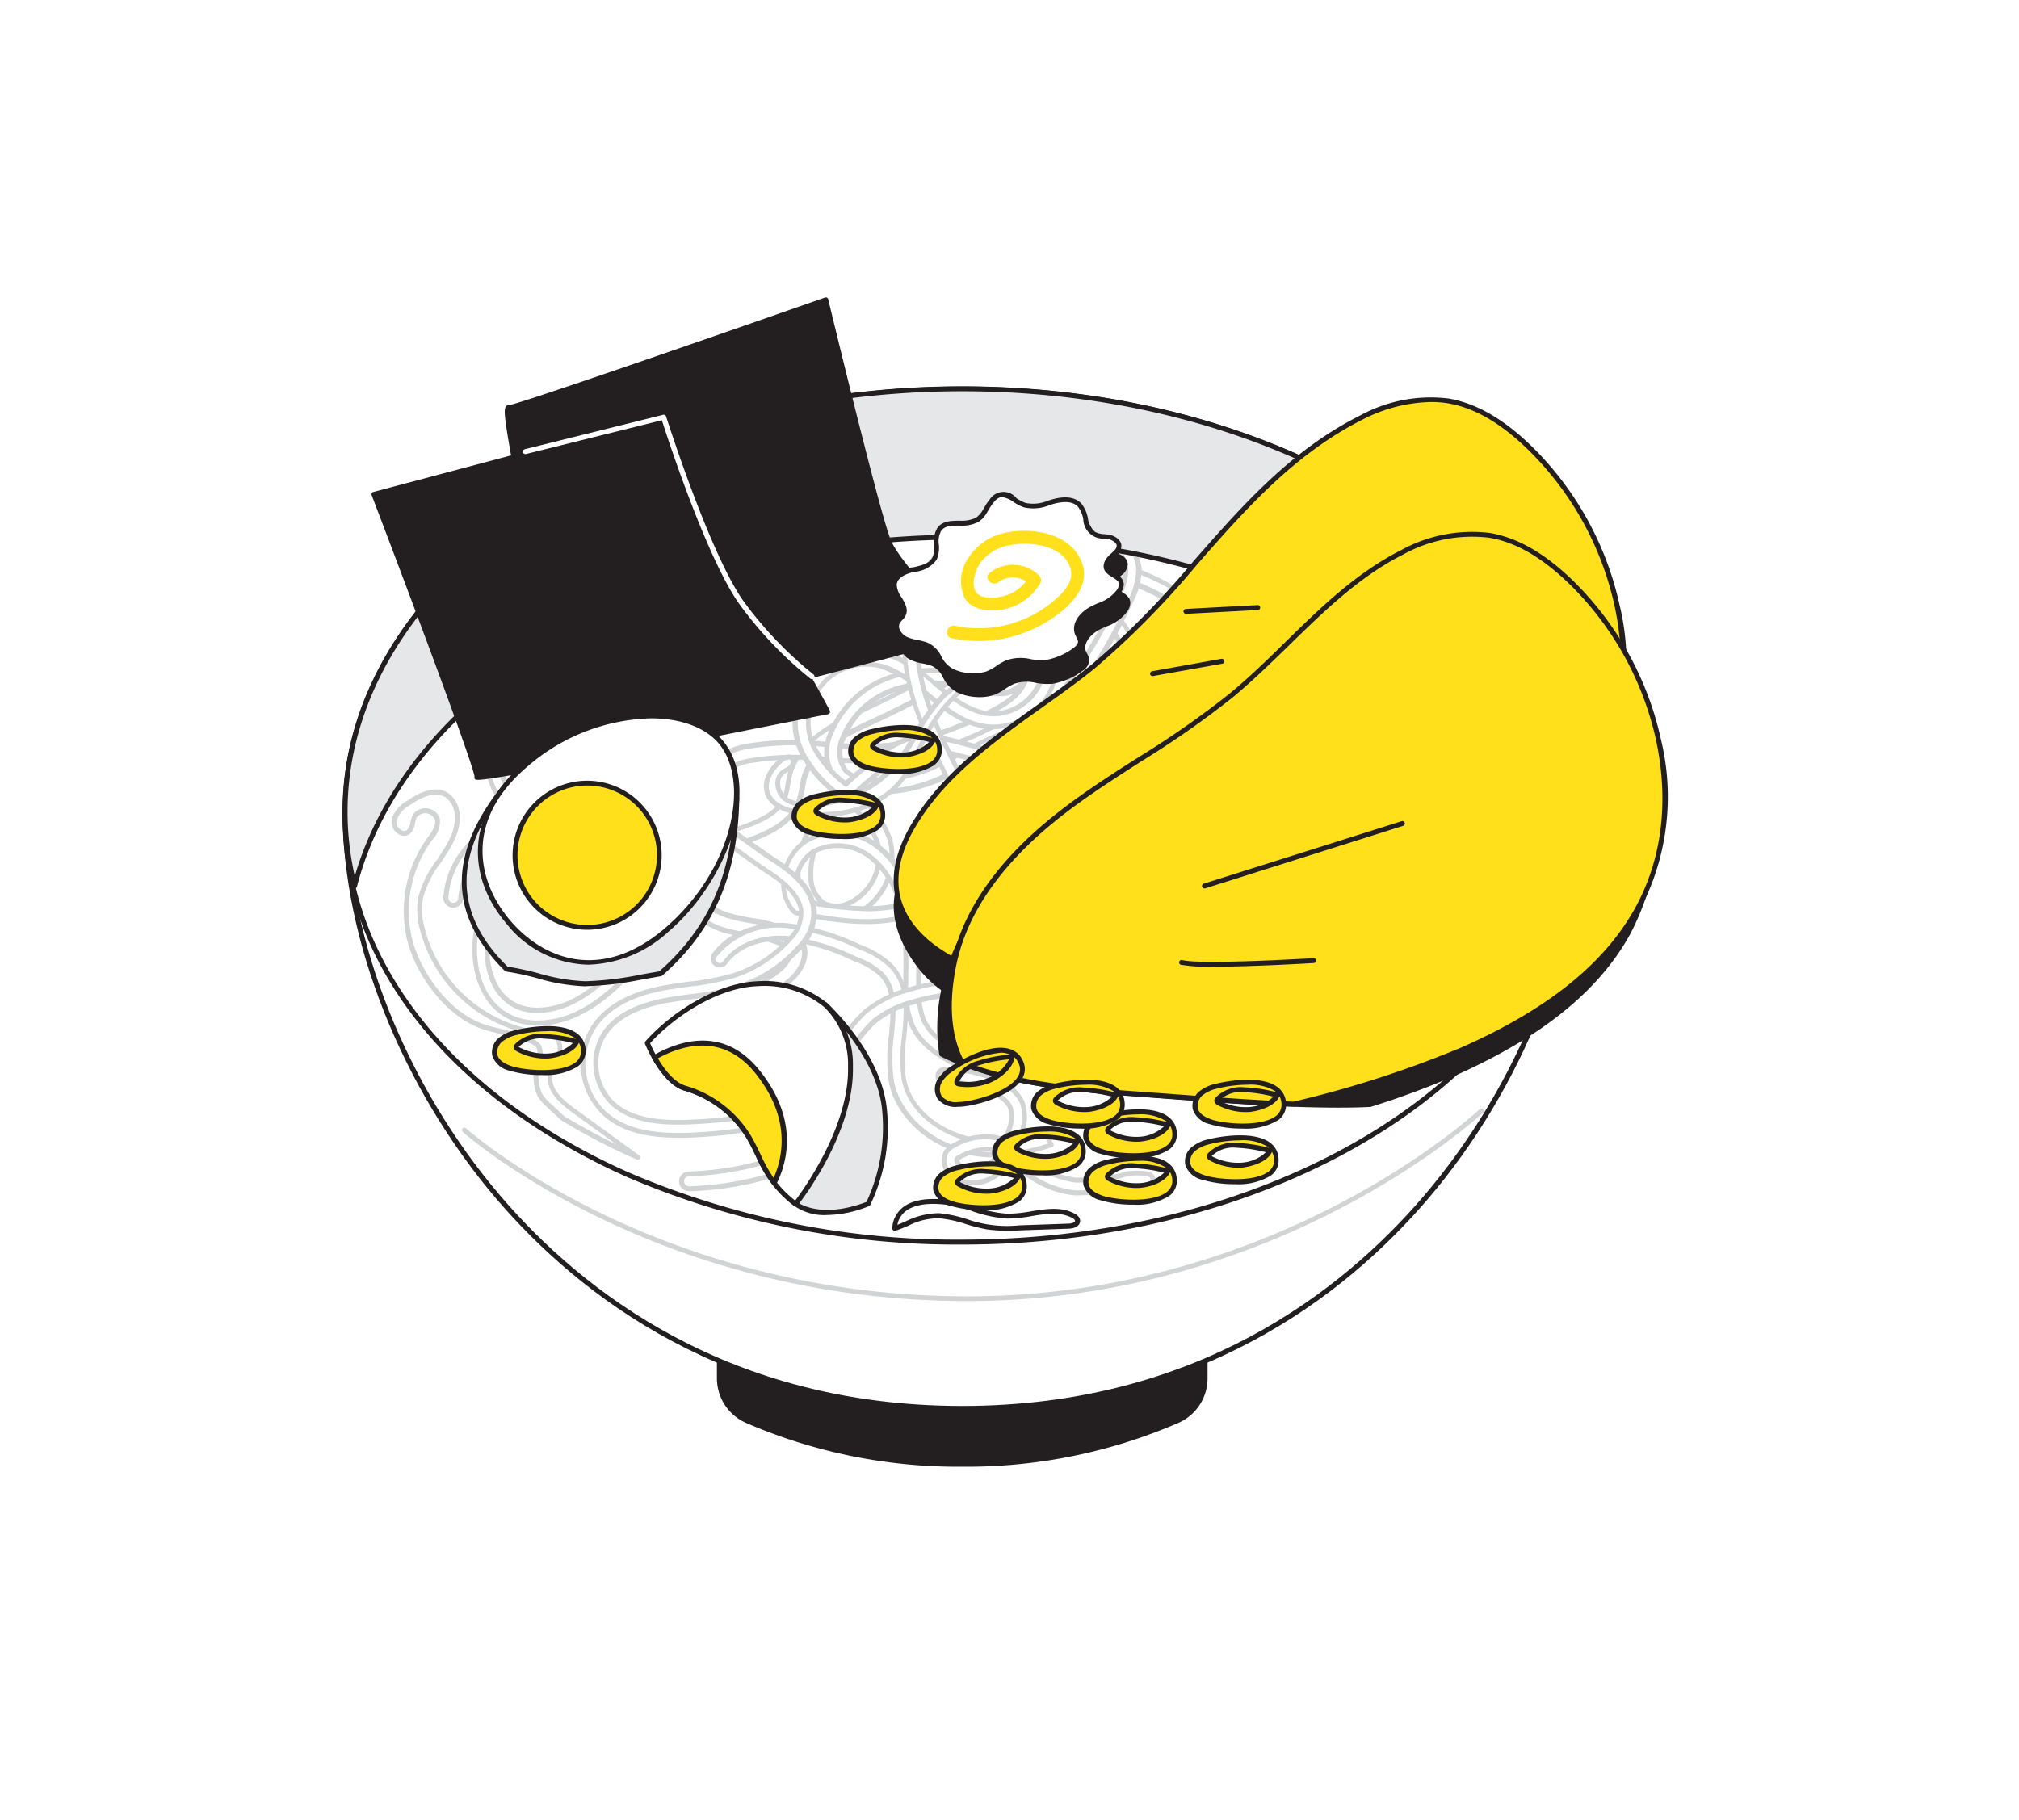 <svg xmlns="http://www.w3.org/2000/svg" xmlns:xlink="http://www.w3.org/1999/xlink" width="224" height="202" viewBox="0 0 224 202"><defs><style>.a{fill:#fff;}.b{fill:#231f20;}.c{fill:#d1d3d4;}.d{fill:#e6e7e8;}.e{fill:#ffe01b;}.f{filter:url(#a);}</style><filter id="a" x="0" y="0" width="224" height="202" filterUnits="userSpaceOnUse"><feOffset dy="3" input="SourceAlpha"/><feGaussianBlur stdDeviation="3" result="b"/><feFlood flood-color="#f9f9f9"/><feComposite operator="in" in2="b"/><feComposite in="SourceGraphic"/></filter></defs><g transform="translate(-39 -498)"><g class="f" transform="matrix(1, 0, 0, 1, 39, 498)"><rect class="a" width="206" height="184" rx="4" transform="translate(9 6)"/></g><g transform="translate(-4.69 499.935)"><path class="b" d="M212.214,216.75V235.4a5.112,5.112,0,0,1-3.033,4.675,61.257,61.257,0,0,1-47.777,0,5.112,5.112,0,0,1-3.033-4.675V216.75Z" transform="translate(-34.849 -84.389)"/><path class="b" d="M185.041,244.969a59.075,59.075,0,0,1-24-4.872,5.406,5.406,0,0,1-3.208-4.942V216.509a.3.3,0,0,1,.295-.289h53.844a.3.3,0,0,1,.295.289v18.646a5.4,5.4,0,0,1-3.213,4.942A59.065,59.065,0,0,1,185.041,244.969ZM158.414,216.8v18.352a4.806,4.806,0,0,0,2.864,4.4,60.925,60.925,0,0,0,47.537,0,4.806,4.806,0,0,0,2.859-4.4V216.8Z" transform="translate(-34.604 -84.148)"/><path class="a" d="M219.142,96.615c0,25.929-22.639,66.205-68.458,66.205S82.22,122.544,82.22,96.615,112.873,49.7,150.684,49.7,219.142,70.692,219.142,96.615Z" transform="translate(-0.241 -8.469)"/><path class="b" d="M150.456,162.857c-26.065,0-42.458-12.765-51.623-23.458-10.556-12.34-17.113-28.815-17.113-43,0-26.033,30.833-47.215,68.736-47.215S219.193,70.363,219.193,96.4c0,14.184-6.546,30.664-17.113,43C192.915,150.092,176.522,162.857,150.456,162.857Zm0-113.148c-37.6,0-68.191,20.937-68.191,46.67,0,14.064,6.508,30.4,16.982,42.649,9.088,10.621,25.351,23.283,51.209,23.283s42.115-12.662,51.2-23.283c10.474-12.247,16.982-28.586,16.982-42.649C218.642,70.647,188.054,49.709,150.456,49.709Z" transform="translate(-0.014 -8.233)"/><path class="a" d="M219.146,98.068c0,25.923-30.648,46.915-68.464,46.915a92.67,92.67,0,0,1-36.839-7.37,72.683,72.683,0,0,1-8.368-4.326C91.22,124.7,82.23,112.11,82.23,98.068c0-25.929,30.648-46.948,68.453-46.948S219.146,72.139,219.146,98.068Z" transform="translate(-0.245 -9.114)"/><path class="b" d="M150.456,145.056a92.775,92.775,0,0,1-36.949-7.392,74.227,74.227,0,0,1-8.4-4.364C90.251,124.332,81.73,111.4,81.73,97.841c0-26.038,30.828-47.221,68.736-47.221S219.2,71.8,219.2,97.841,188.359,145.056,150.456,145.056Zm0-93.891c-37.6,0-68.191,20.937-68.191,46.675,0,13.387,8.423,26.147,23.114,35.012a72.215,72.215,0,0,0,8.336,4.31,92.181,92.181,0,0,0,36.73,7.348c37.6,0,68.191-20.937,68.191-46.67s-30.577-46.675-68.18-46.675Z" transform="translate(-0.018 -8.887)"/><path class="a" d="M151.452,155.235a.818.818,0,1,1,0-1.637,34.533,34.533,0,0,0,10.452-1.975c2.673-.944,6-2.728,6.688-5.75a3.4,3.4,0,0,0,.044-1.457c-.409-1.969-2.875-2.891-5.057-3.7l-.4-.153a8.277,8.277,0,0,1-4.55-3.819,3.535,3.535,0,0,1-.027-2.853,6.126,6.126,0,0,1,2.237-2.395c.251-.185.5-.365.731-.546.769-.633,1.337-1.637.955-2.258a2.079,2.079,0,0,0-.867-.622,15.314,15.314,0,0,0-3.54-.911,24.58,24.58,0,0,1-2.646-.546c-2.182-.633-4.752-2.335-4.866-5.046-.109-2.52,1.975-4.713,5.717-6l.278-.093c2.242-.78,4.79-1.669,5.526-3.682a7.094,7.094,0,0,0,.295-1.309c.06-.355.12-.726.218-1.091,1.02-3.917,5.21-5.854,8.27-7.266s6.2-3.028,9.187-4.73a9.217,9.217,0,0,0,3.333-2.679,9.7,9.7,0,0,0,1.053-2.788c.087-.333.18-.671.278-1a6.04,6.04,0,0,1,2.728-3.911,3.524,3.524,0,0,1,3.12,0,2.63,2.63,0,0,1,1.473,1.9.829.829,0,1,1-1.637.267,1.015,1.015,0,0,0-.589-.709,1.871,1.871,0,0,0-1.637,0,4.553,4.553,0,0,0-1.937,2.929c-.093.316-.18.633-.262.955a11.009,11.009,0,0,1-1.26,3.273,10.525,10.525,0,0,1-3.9,3.208c-3.028,1.729-6.159,3.344-9.312,4.8-3.584,1.637-6.612,3.273-7.37,6.186a9.53,9.53,0,0,0-.191.955,8.82,8.82,0,0,1-.371,1.6c-1,2.728-4.07,3.819-6.546,4.664l-.273.1c-1.091.387-4.73,1.849-4.621,4.4.071,1.729,1.9,3.028,3.688,3.546a22.369,22.369,0,0,0,2.466.518,16.18,16.18,0,0,1,3.928,1.026,3.546,3.546,0,0,1,1.648,1.113c.955,1.506,0,3.339-1.293,4.4-.256.213-.546.415-.807.616a4.746,4.746,0,0,0-1.7,1.713,1.9,1.9,0,0,0,0,1.571,6.57,6.57,0,0,0,3.622,2.957l.393.147c2.449.911,5.493,2.051,6.088,4.91a5.046,5.046,0,0,1-.055,2.149c-.671,2.984-3.344,5.384-7.73,6.939a36.431,36.431,0,0,1-10.949,2.068Z" transform="translate(-31.319 -25.263)"/><path class="c" d="M151.226,155.225a1.091,1.091,0,1,1-.038-2.182,34.369,34.369,0,0,0,10.365-1.958c2.608-.922,5.848-2.635,6.508-5.559a3.2,3.2,0,0,0,.044-1.337c-.376-1.822-2.771-2.728-4.882-3.5l-.4-.153c-1.637-.622-3.868-2.035-4.7-3.988a3.818,3.818,0,0,1,0-3.071,6.311,6.311,0,0,1,2.324-2.5c.267-.2.5-.371.726-.546.747-.616,1.157-1.489.895-1.909a1.931,1.931,0,0,0-.753-.513,14.767,14.767,0,0,0-3.47-.889,25.814,25.814,0,0,1-2.679-.546c-2.258-.66-4.942-2.439-5.062-5.3-.115-2.651,2.04-4.943,5.9-6.29l.273-.093c2.182-.764,4.67-1.637,5.363-3.519a7.272,7.272,0,0,0,.284-1.26,11.35,11.35,0,0,1,.224-1.124c1.053-4.037,5.308-6,8.417-7.441s6.186-3.022,9.165-4.724a8.967,8.967,0,0,0,3.24-2.591,9.585,9.585,0,0,0,1.02-2.728c.087-.338.18-.671.278-1a6.26,6.26,0,0,1,2.886-4.075,3.819,3.819,0,0,1,3.371,0,2.9,2.9,0,0,1,1.637,2.106,1.091,1.091,0,0,1-2.149.355.736.736,0,0,0-.442-.507,1.637,1.637,0,0,0-1.391,0,4.264,4.264,0,0,0-1.8,2.766c-.093.311-.18.627-.262.944a11.261,11.261,0,0,1-1.293,3.328,10.483,10.483,0,0,1-3.993,3.273c-3.028,1.729-6.17,3.35-9.329,4.806-3.519,1.637-6.492,3.2-7.223,6-.076.289-.125.6-.18.927a9.138,9.138,0,0,1-.387,1.637c-1.053,2.869-4.179,3.955-6.694,4.828l-.273.1c-1.091.371-4.544,1.773-4.446,4.135.071,1.593,1.806,2.8,3.5,3.273a22.791,22.791,0,0,0,2.433.513,16.368,16.368,0,0,1,3.993,1.047,3.819,3.819,0,0,1,1.707,1.337c1.036,1.637.027,3.622-1.353,4.757-.262.218-.546.426-.818.627a4.6,4.6,0,0,0-1.637,1.6,1.637,1.637,0,0,0,.027,1.358,6.412,6.412,0,0,0,3.464,2.8l.4.147c2.509.938,5.63,2.1,6.257,5.1a5.319,5.319,0,0,1-.038,2.335c-.693,3.082-3.426,5.548-7.91,7.136a36.55,36.55,0,0,1-11.031,2.084ZM188.8,86.56a3.115,3.115,0,0,0-1.418.327,5.767,5.767,0,0,0-2.613,3.748c-.1.327-.191.66-.278.993a9.722,9.722,0,0,1-1.091,2.864,9.505,9.505,0,0,1-3.426,2.766c-2.995,1.708-6.094,3.306-9.208,4.746-3.011,1.391-7.135,3.273-8.117,7.092a9.817,9.817,0,0,0-.213,1.091,7.742,7.742,0,0,1-.311,1.358c-.786,2.138-3.393,3.044-5.7,3.819l-.273.1c-3.622,1.26-5.641,3.355-5.537,5.75.109,2.569,2.586,4.19,4.67,4.8a24.008,24.008,0,0,0,2.613.546,15.079,15.079,0,0,1,3.606.933,2.28,2.28,0,0,1,.987.72c.486.764-.158,1.92-1.009,2.619-.229.185-.469.365-.709.546a5.909,5.909,0,0,0-2.182,2.3,3.306,3.306,0,0,0,.027,2.646,7.945,7.945,0,0,0,4.4,3.688l.4.153c2.242.84,4.79,1.789,5.226,3.9a3.7,3.7,0,0,1-.049,1.577c-.709,3.159-4.119,4.981-6.857,5.946a34.913,34.913,0,0,1-10.54,1.991.554.554,0,0,0,.022,1.107v0a36.059,36.059,0,0,0,10.872-2.051c4.293-1.522,6.906-3.851,7.561-6.743a4.752,4.752,0,0,0,.049-2.029c-.546-2.728-3.53-3.819-5.914-4.7l-.4-.153a6.872,6.872,0,0,1-3.775-3.1,2.182,2.182,0,0,1-.027-1.789,4.925,4.925,0,0,1,1.789-1.827c.267-.2.546-.393.791-.606,1.206-.987,2.106-2.679,1.238-4.042a3.273,3.273,0,0,0-1.462-1.135,16.268,16.268,0,0,0-3.862-1.009,21.984,21.984,0,0,1-2.5-.546c-1.877-.546-3.819-1.931-3.884-3.819-.12-2.728,3.65-4.271,4.806-4.675l.273-.093c2.406-.835,5.4-1.877,6.361-4.5a9.127,9.127,0,0,0,.36-1.555c.055-.344.109-.666.191-.976.791-3.044,3.879-4.686,7.523-6.372,3.148-1.451,6.274-3.06,9.274-4.784a10.564,10.564,0,0,0,3.819-3.12,10.911,10.911,0,0,0,1.222-3.175c.087-.322.175-.644.267-.96a4.788,4.788,0,0,1,2.073-3.093,2.182,2.182,0,0,1,1.882,0,1.244,1.244,0,0,1,.736.906.547.547,0,1,0,1.08-.175,2.379,2.379,0,0,0-1.326-1.708,3.273,3.273,0,0,0-1.44-.289Z" transform="translate(-31.087 -24.981)"/><path class="a" d="M103.517,123.677h-.038a.824.824,0,0,1-.78-.862,9.329,9.329,0,0,1,7.741-8.538,17.544,17.544,0,0,1,3.546-.038c.42.027.846.055,1.266.065,4.855.131,9.6-1.4,14.184-2.88.955-.311,1.909-.671,2.242-1.375a3.2,3.2,0,0,0,.2-.644,5.589,5.589,0,0,1,.262-.856c.513-1.206,1.74-2.04,3.633-2.466a31.415,31.415,0,0,1,9.176-.256,40,40,0,0,0,6.808.093,33.55,33.55,0,0,0,10.512-3.333c1.877-.873,3.944-1.958,4.7-3.819a8.685,8.685,0,0,0,.458-2.089,15.154,15.154,0,0,1,.273-1.577c.933-3.851,4.364-6.323,7.8-8.521a.818.818,0,1,1,.884,1.375c-3.159,2.024-6.306,4.271-7.092,7.534a13.364,13.364,0,0,0-.24,1.413,9.989,9.989,0,0,1-.546,2.482c-.927,2.3-3.208,3.611-5.526,4.686a35.087,35.087,0,0,1-11.036,3.48,42.055,42.055,0,0,1-7.092-.087,29.833,29.833,0,0,0-8.7.218c-1.353.305-2.182.813-2.488,1.511a4.335,4.335,0,0,0-.175.595,5.1,5.1,0,0,1-.305.96,4.889,4.889,0,0,1-3.224,2.231c-4.5,1.462-9.59,3.126-14.729,2.962l-1.315-.065a15.713,15.713,0,0,0-3.208,0,7.736,7.736,0,0,0-6.344,7A.824.824,0,0,1,103.517,123.677Z" transform="translate(-9.548 -25.161)"/><path class="c" d="M103.29,123.748h-.049A1.1,1.1,0,0,1,102.2,122.6a9.607,9.607,0,0,1,7.976-8.788,17.31,17.31,0,0,1,3.6-.038c.42,0,.84.049,1.26.06,4.839.131,9.541-1.391,14.091-2.869.9-.289,1.795-.622,2.084-1.233a3.465,3.465,0,0,0,.18-.589,5.662,5.662,0,0,1,.273-.895c.546-1.3,1.838-2.182,3.819-2.629a31.9,31.9,0,0,1,9.274-.262,40.006,40.006,0,0,0,6.759.1,33.336,33.336,0,0,0,10.425-3.317c1.828-.846,3.846-1.9,4.561-3.666a8.341,8.341,0,0,0,.436-2.029c.076-.546.147-1.058.278-1.6.96-3.95,4.441-6.454,7.921-8.685a1.091,1.091,0,0,1,.824-.147,1.058,1.058,0,0,1,.682.475,1.091,1.091,0,0,1,.147.824,1.058,1.058,0,0,1-.475.682c-3.11,2-6.214,4.206-6.977,7.37a12.628,12.628,0,0,0-.235,1.386,10.5,10.5,0,0,1-.578,2.548c-.971,2.384-3.273,3.731-5.668,4.828a35.187,35.187,0,0,1-11.123,3.508,42,42,0,0,1-7.13-.093,29.864,29.864,0,0,0-8.625.213c-1.26.289-2.035.742-2.3,1.353a4.368,4.368,0,0,0-.158.546,4.182,4.182,0,0,1-3.71,3.388l-.1.033c-4.49,1.457-9.574,3.1-14.729,2.94q-.666,0-1.326-.065a15.177,15.177,0,0,0-3.153,0,7.446,7.446,0,0,0-6.11,6.737A1.091,1.091,0,0,1,103.29,123.748Zm8.619-9.509a11,11,0,0,0-1.637.109,9.045,9.045,0,0,0-7.512,8.281.546.546,0,0,0,.546.573v0a.546.546,0,0,0,.546-.546,8.025,8.025,0,0,1,6.563-7.206,15.859,15.859,0,0,1,3.273-.027q.655.044,1.309.065c5.063.164,10.1-1.473,14.544-2.913l.1-.033a4.666,4.666,0,0,0,3.055-2.095,4.286,4.286,0,0,0,.289-.9,4.5,4.5,0,0,1,.2-.644c.333-.78,1.233-1.342,2.679-1.669a29.84,29.84,0,0,1,8.783-.224,41.463,41.463,0,0,0,7.037.087,34.773,34.773,0,0,0,10.949-3.453c2.269-1.053,4.5-2.329,5.39-4.544a10.038,10.038,0,0,0,.546-2.417,13,13,0,0,1,.245-1.44c.813-3.36,4.01-5.646,7.212-7.7a.545.545,0,1,0-.589-.916c-3.388,2.182-6.775,4.6-7.686,8.357a14.045,14.045,0,0,0-.262,1.544,9.19,9.19,0,0,1-.475,2.182c-.791,1.953-2.913,3.071-4.839,3.961a33.6,33.6,0,0,1-10.6,3.36,40.495,40.495,0,0,1-6.852-.093,31.442,31.442,0,0,0-9.1.251c-1.806.4-2.962,1.184-3.442,2.308a5.179,5.179,0,0,0-.245.807,2.623,2.623,0,0,1-2.624,2.215c-4.593,1.489-9.345,3.028-14.276,2.9-.426,0-.851-.038-1.277-.065A15.228,15.228,0,0,0,111.909,114.24Z" transform="translate(-9.32 -24.959)"/><path class="a" d="M185.636,109.956h-.426a5.393,5.393,0,0,1-3.977-1.4,4.853,4.853,0,0,1-.666-4.981,10.891,10.891,0,0,1,7.125-6.5,17.219,17.219,0,0,1,9.612.109l.125.033a4.186,4.186,0,0,0,2.869.136c.944-.546,1.053-2.04.753-3.213-.115-.436-.262-.867-.42-1.326a8.8,8.8,0,0,1-.671-3.186,6.08,6.08,0,0,1,4.173-5.226,11.7,11.7,0,0,1,6.546-.142A27,27,0,0,1,220.2,88.3l.649.453a10.911,10.911,0,0,0,2.951,1.637,2.983,2.983,0,0,0,3.208-.742.715.715,0,0,1,1.162.835,4.377,4.377,0,0,1-4.779,1.277,11.931,11.931,0,0,1-3.355-1.844l-.638-.442a25.558,25.558,0,0,0-9-3.819,10.319,10.319,0,0,0-5.777.087,4.68,4.68,0,0,0-3.235,3.928,7.638,7.638,0,0,0,.595,2.679c.158.464.322.944.453,1.44.442,1.729.175,3.89-1.429,4.8-1.266.726-2.755.322-3.944,0l-.125-.033a15.84,15.84,0,0,0-8.821-.125,9.442,9.442,0,0,0-6.2,5.608,3.62,3.62,0,0,0,.355,3.546,4.044,4.044,0,0,0,2.973.949,15.87,15.87,0,0,0,6.5-1.211,32.658,32.658,0,0,0,3.426-1.751,34.613,34.613,0,0,1,3.5-1.795,18.046,18.046,0,0,1,15.368.818.712.712,0,0,1-.693,1.244,16.578,16.578,0,0,0-14.124-.747,32.981,32.981,0,0,0-3.355,1.724,34.919,34.919,0,0,1-3.579,1.822A17.457,17.457,0,0,1,185.636,109.956Z" transform="translate(-44.767 -23.998)"/><path class="c" d="M185.409,110.034h-.436a5.675,5.675,0,0,1-4.168-1.489,5.113,5.113,0,0,1-.72-5.253,11.154,11.154,0,0,1,7.3-6.677,17.459,17.459,0,0,1,9.765.109l.125.033c.982.267,2,.546,2.668.164.78-.447.9-1.8.616-2.908-.109-.426-.256-.851-.409-1.3a9.073,9.073,0,0,1-.687-3.273,6.3,6.3,0,0,1,4.364-5.455,12,12,0,0,1,6.7-.153,27.277,27.277,0,0,1,9.607,4.081l.655.453A10.687,10.687,0,0,0,223.667,90a2.749,2.749,0,0,0,2.908-.638.983.983,0,0,1,1.6,1.146,4.66,4.66,0,0,1-5.079,1.38,12.378,12.378,0,0,1-3.431-1.882c-.224-.158-.426-.3-.633-.436a25.154,25.154,0,0,0-8.9-3.781,10.107,10.107,0,0,0-5.63.076,4.4,4.4,0,0,0-3.055,3.677,7.513,7.513,0,0,0,.578,2.586c.153.442.327.949.458,1.457.469,1.833.175,4.124-1.555,5.106-1.369.78-2.913.365-4.151,0l-.125-.033a15.6,15.6,0,0,0-8.668-.125,9.059,9.059,0,0,0-6,5.455,3.358,3.358,0,0,0,.3,3.273,3.848,3.848,0,0,0,2.777.867,15.673,15.673,0,0,0,6.388-1.189,33.1,33.1,0,0,0,3.393-1.735,33.618,33.618,0,0,1,3.535-1.811,18.319,18.319,0,0,1,15.6.829.987.987,0,0,1-.207,1.811.971.971,0,0,1-.747-.087,16.3,16.3,0,0,0-13.884-.736,33.816,33.816,0,0,0-3.311,1.7,34.322,34.322,0,0,1-3.628,1.849A17.675,17.675,0,0,1,185.409,110.034Zm6.41-13.524a14.342,14.342,0,0,0-4.271.622,10.617,10.617,0,0,0-6.945,6.328,4.593,4.593,0,0,0,.6,4.708,5.122,5.122,0,0,0,3.786,1.315,17.337,17.337,0,0,0,6.966-1.3,33.084,33.084,0,0,0,3.535-1.806,33.853,33.853,0,0,1,3.4-1.74,16.846,16.846,0,0,1,14.364.764.447.447,0,0,0,.595-.175.442.442,0,0,0-.175-.6,17.757,17.757,0,0,0-15.127-.8,34.717,34.717,0,0,0-3.475,1.784,33.122,33.122,0,0,1-3.453,1.762,16.175,16.175,0,0,1-6.606,1.233,4.286,4.286,0,0,1-3.164-1.036,3.869,3.869,0,0,1-.415-3.819,9.693,9.693,0,0,1,6.377-5.777,16.007,16.007,0,0,1,8.968.12l.125.033c1.14.305,2.569.693,3.742,0,1.473-.84,1.713-2.869,1.293-4.5-.125-.486-.289-.96-.447-1.418a7.91,7.91,0,0,1-.606-2.777,4.947,4.947,0,0,1,3.415-4.173,10.632,10.632,0,0,1,5.924-.1,25.8,25.8,0,0,1,9.1,3.862l.611.426a12.062,12.062,0,0,0,3.273,1.822,4.1,4.1,0,0,0,4.479-1.173.442.442,0,1,0-.715-.513,3.25,3.25,0,0,1-3.508.846,11.047,11.047,0,0,1-3.028-1.686l-.649-.447a26.731,26.731,0,0,0-9.383-3.971,11.505,11.505,0,0,0-6.4.131,5.8,5.8,0,0,0-3.993,4.975,8.728,8.728,0,0,0,.655,3.093c.164.464.311.9.426,1.347.327,1.266.191,2.908-.878,3.513-.862.491-1.986.185-3.077-.109l-.125-.033a20.141,20.141,0,0,0-5.193-.731Z" transform="translate(-44.54 -23.803)"/><path class="a" d="M178.2,127.956a3.873,3.873,0,0,1-2.018-.546,4.9,4.9,0,0,1-2.095-4.162c-.153-3.546,1.675-6.546,4.271-9.274a14.025,14.025,0,0,1-3.884-4.632,7.877,7.877,0,0,1,9.083-10.872c2.242.546,4.048,2.029,5.8,3.459,1.92,1.566,3.731,3.044,5.963,3.273a5.717,5.717,0,0,0,5.859-4.233,14.9,14.9,0,0,0,.273-2.488c.1-2.029.218-4.13,2-5.335,2.182-1.457,5.09-.147,6.661,1.958a18.773,18.773,0,0,1,1.609,2.728,15.1,15.1,0,0,0,1.74,2.869,7.408,7.408,0,0,0,9.192,1.462.711.711,0,1,1,.753,1.206,8.767,8.767,0,0,1-11.036-1.751,16.366,16.366,0,0,1-1.92-3.142,17.79,17.79,0,0,0-1.478-2.548c-1.157-1.544-3.328-2.564-4.724-1.637-1.195.807-1.282,2.389-1.38,4.228a15.7,15.7,0,0,1-.3,2.728,7.092,7.092,0,0,1-7.392,5.373c-2.662-.251-4.73-1.937-6.732-3.568-1.7-1.386-3.311-2.7-5.243-3.18a6.454,6.454,0,0,0-7.441,8.908,13.156,13.156,0,0,0,3.6,4.206c1.042-.982,2.182-1.926,3.311-2.842a10.105,10.105,0,0,1,3.988-2.286,9.22,9.22,0,0,1,4.053.191c1.56.344,3.164.8,4.708,1.244,4.839,1.375,9.819,2.8,14.293.982a.715.715,0,1,1,.546,1.32c-4.91,2.008-10.152.513-15.22-.933-1.527-.436-3.11-.884-4.632-1.222a7.85,7.85,0,0,0-3.42-.191,9.072,9.072,0,0,0-3.42,2.008c-1,.807-2.144,1.751-3.12,2.673a11.538,11.538,0,0,1,3.819,5.139,7.2,7.2,0,0,1-3.819,8.379,5.455,5.455,0,0,1-2.242.507Zm1.227-13.022c-2.379,2.477-4.048,5.188-3.917,8.27a3.578,3.578,0,0,0,1.4,3,3.213,3.213,0,0,0,2.94-.055,5.8,5.8,0,0,0,3.033-6.672A10.2,10.2,0,0,0,179.428,114.934Z" transform="translate(-41.854 -27.933)"/><path class="c" d="M177.938,128.051a4.184,4.184,0,0,1-2.182-.546,5.16,5.16,0,0,1-2.226-4.364c-.136-3.159,1.184-6.1,4.151-9.274a13.941,13.941,0,0,1-3.737-4.539,8.145,8.145,0,0,1,9.416-11.282c2.3.546,4.135,2.068,5.908,3.513,1.882,1.538,3.666,2.989,5.815,3.191a5.455,5.455,0,0,0,5.548-4,14.73,14.73,0,0,0,.262-2.439c.109-2.095.224-4.266,2.122-5.543,2.3-1.549,5.384-.191,7.032,2.018a18.835,18.835,0,0,1,1.637,2.788,14.673,14.673,0,0,0,1.707,2.826,7.125,7.125,0,0,0,8.843,1.4.977.977,0,0,1,1.353.316.96.96,0,0,1,.125.742.988.988,0,0,1-.436.616,9.05,9.05,0,0,1-11.4-1.811,16.583,16.583,0,0,1-1.948-3.186,16.879,16.879,0,0,0-1.457-2.515c-1.091-1.446-3.082-2.417-4.364-1.566-1.091.731-1.162,2.253-1.26,4.015a15.819,15.819,0,0,1-.311,2.782,7.37,7.37,0,0,1-7.637,5.515c-2.728-.251-4.85-1.964-6.879-3.622a14,14,0,0,0-5.139-3.126,6.175,6.175,0,0,0-7.125,8.527,12.231,12.231,0,0,0,3.339,3.955c.884-.829,1.893-1.686,3.148-2.689a10.492,10.492,0,0,1,4.1-2.34,9.383,9.383,0,0,1,4.168.191c1.566.349,3.164.8,4.708,1.244,4.812,1.369,9.765,2.782,14.14,1a.977.977,0,0,1,1.282.546.987.987,0,0,1-.546,1.287c-5,2.04-10.283.546-15.395-.922-1.522-.431-3.088-.878-4.621-1.217a7.637,7.637,0,0,0-3.3-.2,9.094,9.094,0,0,0-3.311,1.958c-1.151.916-2.078,1.707-2.886,2.455a11.457,11.457,0,0,1,3.661,5.068,7.468,7.468,0,0,1-3.961,8.728A5.712,5.712,0,0,1,177.938,128.051Zm3.53-29.688a7.588,7.588,0,0,0-7,10.709,13.665,13.665,0,0,0,3.819,4.539.289.289,0,0,1,.093.2.284.284,0,0,1-.076.2c-2.995,3.12-4.326,6-4.2,9.072a4.652,4.652,0,0,0,1.958,3.944,4.441,4.441,0,0,0,4.01,0,6.923,6.923,0,0,0,3.666-8.052,11.459,11.459,0,0,0-3.731-5.008.284.284,0,0,1-.087-.2.262.262,0,0,1,.082-.2c.873-.824,1.871-1.68,3.142-2.689a9.248,9.248,0,0,1,3.53-2.062,8.128,8.128,0,0,1,3.54.191c1.544.344,3.12.791,4.642,1.227,5.03,1.435,10.223,2.913,15.046.938a.436.436,0,0,0,.24-.573.415.415,0,0,0-.235-.235.431.431,0,0,0-.338,0c-4.544,1.855-9.59.42-14.467-.971-1.56-.442-3.148-.895-4.7-1.238a8.936,8.936,0,0,0-3.933-.191,10.071,10.071,0,0,0-3.879,2.231c-1.331,1.091-2.379,1.958-3.273,2.831a.278.278,0,0,1-.371,0,13.235,13.235,0,0,1-3.66-4.3,6.721,6.721,0,0,1,7.752-9.274c1.991.5,3.622,1.822,5.352,3.235,1.969,1.6,4,3.273,6.585,3.5a6.8,6.8,0,0,0,7.092-5.1,15.613,15.613,0,0,0,.3-2.689c.1-1.909.185-3.557,1.495-4.441,1.528-1.026,3.868.049,5.1,1.691a17.544,17.544,0,0,1,1.5,2.58,16.118,16.118,0,0,0,1.887,3.1,8.488,8.488,0,0,0,10.687,1.7.453.453,0,0,0,.2-.273.436.436,0,0,0-.333-.546.431.431,0,0,0-.327.055,7.7,7.7,0,0,1-9.552-1.517,15.176,15.176,0,0,1-1.773-2.924,18.1,18.1,0,0,0-1.582-2.728c-1.495-2.008-4.261-3.273-6.29-1.893-1.669,1.129-1.778,3.159-1.882,5.122a15.045,15.045,0,0,1-.278,2.531,6,6,0,0,1-6.126,4.419c-2.318-.213-4.162-1.718-6.11-3.306a15.29,15.29,0,0,0-5.7-3.41,7.413,7.413,0,0,0-1.811-.2Zm-3.53,28.264a2.76,2.76,0,0,1-1.429-.366,3.869,3.869,0,0,1-1.533-3.224c-.12-2.782,1.189-5.553,3.993-8.472a.278.278,0,0,1,.382,0,10.614,10.614,0,0,1,3.535,4.67,6.083,6.083,0,0,1-3.18,6.994,4.31,4.31,0,0,1-1.768.382Zm1.244-11.489c-2.608,2.76-3.77,5.27-3.66,7.877a3.354,3.354,0,0,0,1.271,2.777,2.951,2.951,0,0,0,2.684-.071,5.521,5.521,0,0,0,2.891-6.344,9.848,9.848,0,0,0-3.186-4.255Z" transform="translate(-41.592 -27.739)"/><path class="a" d="M192.976,137.644a.693.693,0,0,1-.273-.055c-2.973-1.211-6-2.64-7.174-5.553a11,11,0,0,1-.606-4.331v-1.091a36.794,36.794,0,0,0-.322-6.3c-.235.055-.469.109-.709.153-3.731.7-7.61,0-11.031-.66a.72.72,0,0,1-.4-.229,4.735,4.735,0,0,1-1.047-3.868,5.63,5.63,0,0,1,2.531-3.95,7.226,7.226,0,0,1,8.117.856,11.249,11.249,0,0,1,3.6,5.87,8.538,8.538,0,0,0,5.423-5.4c.911-3.311-.791-6.748-2.433-10.065l-.207-.426c-1.718-3.475-3.491-7.637-3.66-12.116-.18-4.773,1.729-9.219,4.975-11.614s7.392-2.728,11.063-2.837a14.674,14.674,0,0,1,6,.66,5.976,5.976,0,0,1,3.95,4.872,7.822,7.822,0,0,1-.938,3.633,58.119,58.119,0,0,1-5.941,10.19c-.338.469-.687.933-1.036,1.4-1.68,2.231-3.415,4.539-4.184,7.174-.856,2.957-.087,6.814,2.684,8.183a.711.711,0,1,1-.616,1.282c-3.584-1.735-4.446-6.366-3.437-9.819.84-2.88,2.657-5.3,4.413-7.637.344-.458.687-.916,1.026-1.38a57.045,57.045,0,0,0,5.815-9.945,6.715,6.715,0,0,0,.791-3.006,4.525,4.525,0,0,0-3.044-3.622,13.371,13.371,0,0,0-5.455-.546c-3.459.125-7.386.442-10.267,2.559s-4.561,6.11-4.4,10.414,1.866,8.183,3.513,11.543l.207.42c1.68,3.393,3.584,7.239,2.531,11.08a10.05,10.05,0,0,1-6.481,6.421,36.338,36.338,0,0,1,.376,6.732c0,.36,0,.72,0,1.091a10.053,10.053,0,0,0,.5,3.791c.987,2.4,3.7,3.677,6.4,4.779a.709.709,0,0,1,.393.927.72.72,0,0,1-.638.42Zm-19.639-19.2c3.377.633,6.863,1.249,10.25.611.218-.038.442-.087.666-.147a9.874,9.874,0,0,0-3.131-5.193,5.852,5.852,0,0,0-6.475-.747,4.212,4.212,0,0,0-1.866,2.94A3.328,3.328,0,0,0,173.337,118.447Z" transform="translate(-40.744 -20.421)"/><path class="c" d="M192.771,137.68a.982.982,0,0,1-.376-.071c-3.028-1.238-6.088-2.728-7.321-5.706a11.282,11.282,0,0,1-.627-4.435v-1.091a38.187,38.187,0,0,0-.273-5.968l-.431.087c-3.786.715-7.692,0-11.14-.66a.993.993,0,0,1-.546-.316,5.014,5.014,0,0,1-1.091-4.091,5.875,5.875,0,0,1,2.657-4.135,7.486,7.486,0,0,1,8.428.873,11.189,11.189,0,0,1,3.606,5.717,8.181,8.181,0,0,0,4.981-5.1c.884-3.213-.8-6.6-2.417-9.874l-.207-.425c-1.729-3.5-3.519-7.686-3.688-12.231-.185-4.855,1.768-9.394,5.09-11.838s7.5-2.728,11.211-2.891a15.14,15.14,0,0,1,6.137.676,6.232,6.232,0,0,1,4.124,5.117,8.079,8.079,0,0,1-.96,3.759,58.7,58.7,0,0,1-6,10.245q-.5.682-1.015,1.358c-1.691,2.253-3.41,4.539-4.162,7.125-.824,2.848-.1,6.546,2.542,7.834a.987.987,0,0,1-.1,1.822.976.976,0,0,1-.78-.049c-3.72-1.8-4.615-6.579-3.579-10.163.857-2.929,2.684-5.368,4.457-7.719.36-.486.7-.927,1.026-1.375a56.51,56.51,0,0,0,5.783-9.9,6.393,6.393,0,0,0,.786-2.837,4.232,4.232,0,0,0-2.869-3.382,13.425,13.425,0,0,0-5.352-.546c-3.415.125-7.3.431-10.114,2.509s-4.446,5.963-4.288,10.18,1.849,8.117,3.486,11.456l.207.426c1.7,3.437,3.633,7.332,2.548,11.271a10.319,10.319,0,0,1-6.432,6.546,37.885,37.885,0,0,1,.338,6.546v1.091a9.683,9.683,0,0,0,.48,3.688c.944,2.3,3.606,3.551,6.246,4.626a.987.987,0,0,1-.371,1.9ZM184.4,119.8a.289.289,0,0,1,.147.044.267.267,0,0,1,.12.185,36.842,36.842,0,0,1,.327,6.344v1.091a10.835,10.835,0,0,0,.584,4.228c1.157,2.815,4.108,4.211,7.026,5.406a.439.439,0,1,0,.333-.813c-2.728-1.124-5.515-2.428-6.546-4.91a10.114,10.114,0,0,1-.518-3.9c0-.36,0-.72,0-1.091a36.228,36.228,0,0,0-.371-6.683.278.278,0,0,1,.175-.3,9.749,9.749,0,0,0,6.306-6.241c1.031-3.737-.851-7.534-2.509-10.883l-.207-.42c-1.637-3.366-3.382-7.381-3.54-11.652-.164-4.4,1.56-8.472,4.512-10.643s6.9-2.493,10.387-2.624a13.983,13.983,0,0,1,5.57.578,4.8,4.8,0,0,1,3.219,3.862,6.884,6.884,0,0,1-.824,3.11,56.914,56.914,0,0,1-5.843,9.994c-.327.447-.666.895-1,1.342-1.768,2.351-3.568,4.746-4.4,7.583-.977,3.366-.158,7.85,3.273,9.519a.447.447,0,0,0,.589-.207.436.436,0,0,0-.2-.584c-2.908-1.407-3.721-5.417-2.831-8.483.78-2.679,2.531-5.008,4.222-7.261.371-.486.709-.938,1.036-1.391a58.33,58.33,0,0,0,5.935-10.147,7.637,7.637,0,0,0,.911-3.508,5.679,5.679,0,0,0-3.781-4.637,14.942,14.942,0,0,0-5.919-.638c-3.628.131-7.763.469-10.911,2.782s-5.041,6.7-4.866,11.385c.169,4.435,1.931,8.559,3.628,12l.213.425c1.664,3.366,3.388,6.846,2.449,10.261-.917,3.317-3.89,4.91-5.586,5.57a.255.255,0,0,1-.36-.169,10.8,10.8,0,0,0-3.508-5.728,6.936,6.936,0,0,0-7.8-.835,5.341,5.341,0,0,0-2.4,3.753,4.468,4.468,0,0,0,.977,3.65.442.442,0,0,0,.251.136c3.4.638,7.25,1.364,10.911.666.235-.044.464-.093.693-.153Zm-4.026-.431a39.515,39.515,0,0,1-7.25-.889.278.278,0,0,1-.164-.1,3.622,3.622,0,0,1-.611-2.728,4.511,4.511,0,0,1,2-3.131,6.12,6.12,0,0,1,6.786.764,9.939,9.939,0,0,1,3.224,5.335.267.267,0,0,1-.027.213.306.306,0,0,1-.169.125c-.229.06-.458.109-.682.153a17.009,17.009,0,0,1-3.131.262Zm-7.043-1.407c3.131.584,6.661,1.233,10.049.595l.376-.076a9.274,9.274,0,0,0-2.968-4.784,5.563,5.563,0,0,0-6.159-.726,3.961,3.961,0,0,0-1.74,2.728,3.142,3.142,0,0,0,.415,2.264Z" transform="translate(-40.538 -20.19)"/><path class="a" d="M194.063,181.794a18.116,18.116,0,0,1-6.623.971c-3.862-.24-8.4-2.755-9.187-6.961a17.33,17.33,0,0,1,.033-4.719c.273-2.815.546-5.728-1.478-7.867a9.672,9.672,0,0,0-3.437-2.068,25.53,25.53,0,0,0-8.183-2.389,9.019,9.019,0,0,0-7.981,3.311.715.715,0,0,0,1.162.824c1.571-2.182,4.506-2.848,6.732-2.728a24.053,24.053,0,0,1,7.7,2.28,8.554,8.554,0,0,1,2.957,1.735c1.582,1.637,1.342,4.135,1.091,6.748a18.7,18.7,0,0,0,0,5.117c.709,3.759,4.544,7.757,10.5,8.117a19.464,19.464,0,0,0,7.266-1.091,4.588,4.588,0,0,1-.551-1.282Z" transform="translate(-34.275 -58.025)"/><path class="c" d="M188.053,184.317c-.333,0-.66,0-.987-.033-6.1-.371-10.027-4.479-10.752-8.341a18.548,18.548,0,0,1,0-5.188c.24-2.553.475-4.964-1.02-6.546a8.363,8.363,0,0,0-2.864-1.669,23.8,23.8,0,0,0-7.61-2.259c-2.149-.131-4.986.48-6.492,2.6a1,1,0,0,1-1.637-1.14c1.637-2.324,4.8-3.639,8.221-3.426a25.582,25.582,0,0,1,8.248,2.411,9.951,9.951,0,0,1,3.535,2.133c2.111,2.226,1.828,5.2,1.549,8.079a17.221,17.221,0,0,0-.038,4.642c.764,4.064,5.177,6.508,8.936,6.737a17.806,17.806,0,0,0,6.546-.955.256.256,0,0,1,.218,0,.267.267,0,0,1,.131.175,4.529,4.529,0,0,0,.518,1.238.284.284,0,0,1,.027.24.289.289,0,0,1-.175.164A20.457,20.457,0,0,1,188.053,184.317Zm-23.769-24.592h.584a24.125,24.125,0,0,1,7.779,2.3,8.674,8.674,0,0,1,3.055,1.806c1.669,1.751,1.424,4.282,1.167,6.961a18.36,18.36,0,0,0,0,5.041c.687,3.655,4.435,7.539,10.25,7.9a19,19,0,0,0,6.846-.955,5.286,5.286,0,0,1-.338-.818,18.139,18.139,0,0,1-6.454.895c-3.966-.245-8.619-2.842-9.438-7.185a17.413,17.413,0,0,1,.033-4.79c.262-2.76.546-5.608-1.407-7.637a9.493,9.493,0,0,0-3.344-2.008,25.611,25.611,0,0,0-8.074-2.368,8.757,8.757,0,0,0-7.741,3.2.431.431,0,0,0,.1.611.436.436,0,0,0,.611-.1c1.478-2.128,4.157-2.864,6.366-2.864Z" transform="translate(-34.004 -57.82)"/><path class="a" d="M131.148,151.358c-3.186,0-6.241-.513-8.417-2.651a7.6,7.6,0,0,1-.955-9.394c1.413-2.117,3.922-3.54,7.446-4.239,1.031-.207,2.089-.349,3.11-.486a28.335,28.335,0,0,0,4.91-.949,14,14,0,0,0,6.268-4.075,3.963,3.963,0,0,0,1.249-3.18c-.185-1.369-1.38-2.771-3.54-4.168-.873-.546-1.762-1.2-2.619-1.811-3.388-2.417-6.9-4.91-10.992-4.533a17.332,17.332,0,0,0-4.484,1.124,11.9,11.9,0,0,1,5.859,9.847c0,2.728-1.838,5.041-3.453,6.726-1.888,1.975-4.822,4.659-8.538,5.237a6.726,6.726,0,0,1-7.092-2.853c-2-3.1-1.806-8.243.453-11.7,2.406-3.677,6.339-5.935,9.383-7.365a12.576,12.576,0,0,0-1.538-.447c-.486-.1-.987-.185-1.511-.273-2.051-.338-4.173-.687-5.521-2.384a6.469,6.469,0,0,1-1-5.128c.726-4.713,4.021-9.132,9.045-12.122,4.424-2.629,9.432-3.873,14.276-5.073,3.082-.769,4.364.175,4.866,1.091a.718.718,0,1,1-1.249.709c-.546-.944-2.286-.666-3.273-.42-4.746,1.178-9.65,2.395-13.895,4.91-4.653,2.766-7.7,6.819-8.363,11.112a5.3,5.3,0,0,0,.7,4.026c1.009,1.266,2.771,1.555,4.637,1.86.546.087,1.091.18,1.582.289a13.677,13.677,0,0,1,3.017,1.047,20.321,20.321,0,0,1,5.946-1.637c4.626-.431,8.352,2.226,11.953,4.79.884.633,1.724,1.227,2.569,1.773,2.559,1.637,3.928,3.355,4.179,5.177a5.392,5.392,0,0,1-1.6,4.315,15.455,15.455,0,0,1-6.9,4.49,30,30,0,0,1-5.155,1c-1,.131-2.029.273-3.022.469-3.137.622-5.341,1.844-6.546,3.633a6.219,6.219,0,0,0,.769,7.588c2.291,2.248,5.957,2.373,9.579,2.182,6.7-.371,10.987-1.538,14.456-6.617.333-.491.66-1.009.976-1.511a17.076,17.076,0,0,1,3.159-4.075,12.935,12.935,0,0,1,4.784-2.438,25.274,25.274,0,0,1,17.037.922,4.1,4.1,0,0,1,2.428,2.635,1.74,1.74,0,0,1-.546,1.637.715.715,0,1,1-.966-1.047.316.316,0,0,0,.115-.333,2.726,2.726,0,0,0-1.587-1.571,23.84,23.84,0,0,0-16.049-.867,11.423,11.423,0,0,0-4.266,2.155,15.889,15.889,0,0,0-2.875,3.737c-.322.513-.655,1.047-1,1.56-3.781,5.543-8.57,6.852-15.558,7.239C132.616,151.33,131.868,151.358,131.148,151.358Zm-9.667-33.686-.327.142c-2.962,1.326-7.174,3.519-9.6,7.223-1.975,3.022-2.182,7.474-.453,10.147,1.189,1.838,3.148,2.608,5.668,2.215,3.273-.507,6-2.989,7.725-4.812,1.429-1.495,3.071-3.491,3.06-5.739-.038-4.124-2.8-7.4-6.1-9.176Z" transform="translate(-12.193 -27.321)"/><path class="c" d="M130.966,151.4c-4.031,0-6.688-.846-8.608-2.728a7.872,7.872,0,0,1-.993-9.738c1.462-2.182,4.021-3.639,7.637-4.364,1.036-.207,2.089-.349,3.1-.486a28.834,28.834,0,0,0,4.91-.938,13.774,13.774,0,0,0,6.143-4,3.733,3.733,0,0,0,1.184-2.962c-.175-1.287-1.326-2.624-3.415-3.977-.873-.546-1.757-1.195-2.613-1.806-3.366-2.4-6.825-4.866-10.829-4.5a16.236,16.236,0,0,0-3.906.922,11.982,11.982,0,0,1,5.532,9.776c0,2.853-1.882,5.193-3.53,6.917-1.915,2-4.91,4.73-8.7,5.313-3.18.5-5.794-.546-7.348-2.973-2.057-3.186-1.855-8.456.453-12,1.822-2.788,4.73-5.133,8.887-7.168-.289-.087-.584-.164-.873-.229-.469-.1-.955-.18-1.467-.267-2.133-.349-4.3-.709-5.717-2.482a6.732,6.732,0,0,1-1.053-5.346c.736-4.8,4.081-9.274,9.17-12.313,4.462-2.651,9.487-3.9,14.353-5.106,3.246-.807,4.6.224,5.172,1.233a.987.987,0,1,1-1.718.966c-.453-.813-2.237-.469-2.979-.284-4.724,1.167-9.612,2.379-13.818,4.91-4.582,2.728-7.588,6.7-8.232,10.911a5.059,5.059,0,0,0,.644,3.819c.944,1.178,2.657,1.462,4.468,1.762.546.087,1.091.18,1.6.289a14.146,14.146,0,0,1,2.968,1.015,20.544,20.544,0,0,1,5.913-1.637c4.724-.447,8.488,2.237,12.127,4.833.9.638,1.729,1.227,2.564,1.768,2.629,1.708,4.037,3.464,4.3,5.368a5.7,5.7,0,0,1-1.637,4.533,15.776,15.776,0,0,1-7.1,4.6,30.317,30.317,0,0,1-5.2,1.009c-1,.136-2.024.273-3.006.469-3.066.606-5.21,1.789-6.366,3.519a5.935,5.935,0,0,0,.736,7.239c2.22,2.182,5.815,2.3,9.372,2.095,6.612-.366,10.845-1.511,14.249-6.5.333-.486.655-1,.966-1.5a17.266,17.266,0,0,1,3.208-4.119,12.979,12.979,0,0,1,4.91-2.493,25.5,25.5,0,0,1,17.206.927,4.455,4.455,0,0,1,2.6,2.842,2.024,2.024,0,0,1-.638,1.871.987.987,0,0,1-1.637-.764.955.955,0,0,1,.316-.682l.033-.044a2.51,2.51,0,0,0-1.424-1.413,23.54,23.54,0,0,0-15.864-.856,11.183,11.183,0,0,0-4.168,2.1,15.391,15.391,0,0,0-2.82,3.671c-.327.546-.66,1.053-1.015,1.571-3.846,5.635-8.69,6.966-15.766,7.359C132.351,151.4,131.615,151.4,130.966,151.4Zm-2.728-36.07c3.819,0,7.125,2.346,10.316,4.621.867.622,1.746,1.244,2.608,1.806,2.231,1.446,3.464,2.913,3.66,4.364a4.268,4.268,0,0,1-1.315,3.4,14.3,14.3,0,0,1-6.383,4.157,28.618,28.618,0,0,1-4.953.955c-1.042.142-2.084.284-3.1.486-3.448.682-5.9,2.073-7.272,4.119a7.326,7.326,0,0,0,.922,9.05c1.811,1.778,4.364,2.575,8.227,2.575.66,0,1.391,0,2.22-.071,6.906-.382,11.631-1.669,15.351-7.119.344-.507.676-1.036.993-1.549a16.284,16.284,0,0,1,2.929-3.819,11.773,11.773,0,0,1,4.364-2.209,24.112,24.112,0,0,1,16.235.878,3.025,3.025,0,0,1,1.746,1.773.6.6,0,0,1-.2.584.447.447,0,0,0-.142.305.42.42,0,0,0,.115.316.447.447,0,0,0,.622,0,1.467,1.467,0,0,0,.469-1.375,3.881,3.881,0,0,0-2.269-2.433,24.952,24.952,0,0,0-16.835-.911,12.547,12.547,0,0,0-4.686,2.384,16.992,16.992,0,0,0-3.1,4c-.316.507-.644,1.031-.982,1.522-3.53,5.177-7.877,6.361-14.669,6.737-3.677.207-7.414.076-9.781-2.253a6.5,6.5,0,0,1-.807-7.932c1.244-1.849,3.5-3.11,6.715-3.748.993-.2,2.024-.338,3.022-.469a30.229,30.229,0,0,0,5.123-.993,15.166,15.166,0,0,0,6.781-4.419,5.109,5.109,0,0,0,1.527-4.1c-.24-1.735-1.566-3.366-4.053-4.981-.851-.546-1.686-1.14-2.564-1.768-3.579-2.553-7.261-5.172-11.783-4.752a20.348,20.348,0,0,0-5.864,1.637.267.267,0,0,1-.224,0,13.452,13.452,0,0,0-2.962-1.026c-.507-.109-1.042-.2-1.555-.284-1.931-.316-3.742-.616-4.817-1.964a5.548,5.548,0,0,1-.758-4.239c.671-4.364,3.77-8.494,8.494-11.3,4.277-2.548,9.2-3.77,13.96-4.948,1.315-.327,3.006-.5,3.59.546a.442.442,0,0,0,.769-.431c-.682-1.206-2.258-1.544-4.566-.971-4.822,1.195-9.82,2.433-14.184,5.046-4.948,2.946-8.183,7.294-8.914,11.931a6.169,6.169,0,0,0,.944,4.91c1.287,1.637,3.35,1.953,5.352,2.286.546.093,1.042.169,1.522.273a12.918,12.918,0,0,1,1.577.458.278.278,0,0,1,.027.507c-4.364,2.057-7.425,4.43-9.274,7.261-2.182,3.371-2.4,8.379-.453,11.4,1.429,2.22,3.851,3.191,6.808,2.728,3.633-.546,6.546-3.213,8.385-5.155,1.577-1.637,3.388-3.884,3.377-6.546,0-3.78-2.1-7.283-5.733-9.618a.267.267,0,0,1-.12-.256.273.273,0,0,1,.175-.229,17.261,17.261,0,0,1,4.55-1.135c.3,0,.562-.016.846-.016Zm-12.913,22.208a5.248,5.248,0,0,1-4.653-2.439c-1.773-2.755-1.577-7.337.453-10.441,2.46-3.77,6.721-6,9.716-7.321l.327-.147a.267.267,0,0,1,.24,0c3.879,2.084,6.208,5.608,6.219,9.416,0,2.34-1.669,4.4-3.131,5.924-1.773,1.855-4.517,4.364-7.888,4.91a8.109,8.109,0,0,1-1.282.093Zm5.941-19.8-.207.093c-2.924,1.309-7.092,3.475-9.476,7.092-1.92,2.94-2.117,7.266-.453,9.852,1.124,1.74,2.989,2.466,5.4,2.095,3.208-.5,5.859-2.94,7.572-4.735,1.4-1.451,2.989-3.4,2.984-5.548-.011-3.557-2.182-6.83-5.815-8.854Z" transform="translate(-12.011 -27.084)"/><path class="a" d="M226.055,199.688a8.974,8.974,0,0,0-2.417,0,3.71,3.71,0,0,1-2,.327h-.065a13.749,13.749,0,0,1-3.5.376,9.492,9.492,0,0,1-5.4-2.564l-.371-.333c-.273-.251-.546-.5-.846-.736.191-.453.349-.911.491-1.353a5.076,5.076,0,0,0,.136-3.7,4.708,4.708,0,0,0-2.117-2.046,12.378,12.378,0,0,0-6.546-1.522.715.715,0,0,0,.065,1.424,11.052,11.052,0,0,1,5.766,1.347,3.208,3.208,0,0,1,1.511,1.38,3.9,3.9,0,0,1-.2,2.679c-.1.333-.224.676-.355,1.02a6.571,6.571,0,0,0-5.657.578,2.182,2.182,0,0,0-.884.715,1.909,1.909,0,0,0,.218,2.182,3.273,3.273,0,0,0,2.608,1.255,4.522,4.522,0,0,0,2.728-.873,6.251,6.251,0,0,0,1.549-1.778c.175.147.349.311.546.475l.387.349a10.648,10.648,0,0,0,6.241,2.913h.546a17.784,17.784,0,0,0,3.273-.415,11.556,11.556,0,0,1,3.988-.311.715.715,0,0,0,.229-1.407Zm-17.648-.987a3.06,3.06,0,0,1-1.844.589,1.942,1.942,0,0,1-1.511-.687.627.627,0,0,1-.158-.546,1.146,1.146,0,0,1,.344-.229,6.933,6.933,0,0,1,2.995-.829,3.481,3.481,0,0,1,1.4.273,4.79,4.79,0,0,1-1.222,1.429Z" transform="translate(-55.04 -71.38)"/><path class="c" d="M218.314,201.86h-.584a10.864,10.864,0,0,1-6.41-2.984l-.387-.349-.284-.262a6.144,6.144,0,0,1-1.424,1.56,4.785,4.785,0,0,1-2.913.927,3.546,3.546,0,0,1-2.82-1.364,2.182,2.182,0,0,1-.224-2.5,2.433,2.433,0,0,1,.982-.813,7.044,7.044,0,0,1,5.624-.693c.093-.251.175-.5.256-.742a3.769,3.769,0,0,0,.207-2.488,3,3,0,0,0-1.4-1.249,10.774,10.774,0,0,0-5.619-1.315.983.983,0,1,1-.093-1.964,12.482,12.482,0,0,1,6.666,1.555,4.91,4.91,0,0,1,2.237,2.182,5.34,5.34,0,0,1-.125,3.9c-.147.453-.284.835-.42,1.189.24.2.469.409.693.616l.371.333a9.226,9.226,0,0,0,5.232,2.493,13.64,13.64,0,0,0,3.41-.366l.115.256-.055-.267h.1a3.382,3.382,0,0,0,1.855-.3.255.255,0,0,1,.087,0,8.962,8.962,0,0,1,2.488,0h0a.987.987,0,0,1,.818,1.129.96.96,0,0,1-.393.644.982.982,0,0,1-.736.175,11.457,11.457,0,0,0-3.9.311A17.693,17.693,0,0,1,218.314,201.86Zm-7.725-4.3a.267.267,0,0,1,.175.065c.18.153.355.311.546.48l.387.344a10.341,10.341,0,0,0,6.077,2.853,14.849,14.849,0,0,0,3.791-.393,11.794,11.794,0,0,1,4.086-.316.415.415,0,0,0,.327-.076.436.436,0,0,0-.185-.791,8.462,8.462,0,0,0-2.3,0,3.982,3.982,0,0,1-2.062.338h0a14.238,14.238,0,0,1-3.568.376,9.771,9.771,0,0,1-5.553-2.629l-.376-.344c-.267-.24-.546-.486-.829-.72a.278.278,0,0,1-.082-.316c.164-.387.316-.813.48-1.337a4.842,4.842,0,0,0,.153-3.5,4.468,4.468,0,0,0-2-1.915,12.056,12.056,0,0,0-6.426-1.506.431.431,0,0,0-.305.147.42.42,0,0,0-.115.316.431.431,0,0,0,.458.415,11.358,11.358,0,0,1,5.914,1.38,3.5,3.5,0,0,1,1.637,1.506,4.144,4.144,0,0,1-.185,2.875c-.109.338-.229.693-.366,1.036a.273.273,0,0,1-.147.153.3.3,0,0,1-.218,0,6.375,6.375,0,0,0-5.417.546,1.9,1.9,0,0,0-.78.627,1.637,1.637,0,0,0,.207,1.871,3,3,0,0,0,2.395,1.146,4.184,4.184,0,0,0,2.569-.818,5.841,5.841,0,0,0,1.484-1.7.289.289,0,0,1,.186-.131Zm-4.2,1.773h-.06a2.182,2.182,0,0,1-1.724-.8c-.185-.251-.322-.627-.169-.862a1.091,1.091,0,0,1,.447-.322,7.091,7.091,0,0,1,3.12-.862,3.764,3.764,0,0,1,1.506.295.273.273,0,0,1,.147.164.267.267,0,0,1,0,.224,4.91,4.91,0,0,1-1.293,1.517h0A3.311,3.311,0,0,1,206.388,199.329Zm-1.467-1.38a.644.644,0,0,0,.12.256,1.686,1.686,0,0,0,1.3.578,2.81,2.81,0,0,0,1.675-.546,4.365,4.365,0,0,0,.977-1.091,3.4,3.4,0,0,0-.987-.142,6.618,6.618,0,0,0-2.869.8Zm3.273.518Z" transform="translate(-54.811 -71.147)"/><path class="d" d="M150.684,66.145c33.714,0,61.737,16.715,67.411,38.732a32.966,32.966,0,0,0,1.047-8.232c0-25.923-30.648-46.915-68.458-46.915S82.22,70.749,82.22,96.645a32.726,32.726,0,0,0,1.052,8.229C88.946,82.86,116.965,66.145,150.684,66.145Z" transform="translate(-0.241 -8.483)"/><path class="b" d="M217.854,104.87a.273.273,0,0,1-.267-.2c-5.75-22.318-33.992-38.514-67.143-38.514S89.049,82.345,83.294,104.668a.284.284,0,0,1-.546,0,33.512,33.512,0,0,1-1.058-8.3c0-26.033,30.833-47.215,68.736-47.215s68.736,21.183,68.736,47.215a33.275,33.275,0,0,1-1.058,8.3.262.262,0,0,1-.251.2ZM150.443,49.7c-37.6,0-68.191,20.937-68.191,46.67a32.6,32.6,0,0,0,.8,7.141c6.4-22.023,34.5-37.9,67.394-37.9s60.99,15.875,67.394,37.9a32.932,32.932,0,0,0,.791-7.141C218.628,70.633,188.041,49.7,150.443,49.7Z" transform="translate(0 -8.219)"/><path class="b" d="M138.421,88.1c-.169-.535-18.172-32.628-18.172-32.628L88.14,64.029S99.907,94.873,99.552,95.408,138.421,88.1,138.421,88.1Z" transform="translate(-2.931 -11.091)"/><path class="b" d="M99.408,95.47c-.273,0-.311-.055-.349-.109a.311.311,0,0,1-.038-.24c-.093-1.217-6.852-19.29-11.4-31.21a.306.306,0,0,1,0-.24.3.3,0,0,1,.185-.147l32.1-8.532a.3.3,0,0,1,.333.142c1.844,3.273,18,32.132,18.21,32.677a.3.3,0,0,1-.224.382c-.1,0-9.759,1.948-19.333,3.819C103.876,94.886,100.325,95.47,99.408,95.47Zm-.349-.447ZM88.285,64C97.5,88.176,99.256,93.615,99.528,94.914c2.253-.169,23.67-4.364,38.187-7.25-1.451-2.728-12.067-21.685-17.893-32.072Z" transform="translate(-2.684 -10.87)"/><path class="b" d="M166.264,68.686s-7.49-7.31-8.728-10.365-6.95-26.731-6.95-26.731S116,43.717,115.464,43.537s.175,3.208.889,7.49,10.878,27.991,10.878,27.991a79.983,79.983,0,0,1,11.052-3.213C142.566,75.09,166.264,68.686,166.264,68.686Z" transform="translate(-15.264 -0.239)"/><path class="b" d="M126.953,79.08a.3.3,0,0,1-.273-.175c-.415-.971-10.185-23.8-10.911-28.062-.142-.84-.284-1.637-.415-2.411-.7-4.048-.829-5.024-.475-5.33a.4.4,0,0,1,.322-.087c1.206-.175,21.527-7.206,34.99-11.925a.305.305,0,0,1,.24,0,.284.284,0,0,1,.142.191c.06.235,5.717,23.725,6.939,26.7s8.625,10.185,8.685,10.261a.289.289,0,0,1,.082.284.305.305,0,0,1-.207.207c-.24.065-23.774,6.432-28.018,7.135a79.723,79.723,0,0,0-11,3.2A.311.311,0,0,1,126.953,79.08ZM115.3,43.577a30.3,30.3,0,0,0,.649,4.768c.131.758.273,1.571.415,2.417.66,3.955,9.65,25.094,10.747,27.669A78.5,78.5,0,0,1,137.956,75.3c3.873-.644,24.041-6.066,27.467-6.988-1.533-1.527-7.326-7.381-8.434-10.081-1.178-2.864-6.181-23.529-6.89-26.469C135.114,37,117.45,43.124,115.3,43.577Zm-.207,0a.158.158,0,0,0,.131,0A.306.306,0,0,1,115.093,43.577Z" transform="translate(-14.997)"/><path class="b" d="M251.392,114.012c7.741-3.41,15.346-8.183,19.459-15.564,6.415-11.505,2.3-26.851-7.048-36.125-2.591-2.569-5.69-4.85-9.274-5.455a16.13,16.13,0,0,0-9.7,1.877c-14.451,7.245-19.355,23.114-31.171,32.95-7.37,6.132-26.082,12.722-16.731,25.122,5.755,7.637,18.755,6.164,26.927,4.91a109.536,109.536,0,0,0,27.538-7.714Z" transform="translate(-51.208 -11.655)"/><path class="b" d="M212.7,122.839c-6.083,0-12.651-1.227-16.284-6.044-2.133-2.82-2.968-5.581-2.488-8.183,1-5.455,7.457-9.552,13.153-13.147A59.69,59.69,0,0,0,213.2,91.28c4.91-4.07,8.663-9.274,12.307-14.32,5.123-7.092,10.425-14.4,18.919-18.662a16.3,16.3,0,0,1,9.88-1.9c3.131.546,6.224,2.329,9.449,5.532a35.258,35.258,0,0,1,9.514,17.364,26.888,26.888,0,0,1-2.417,19.093c-3.5,6.3-9.918,11.423-19.6,15.689h0a110.469,110.469,0,0,1-27.631,7.779,72.8,72.8,0,0,1-10.921.987ZM252.313,56.83a17.239,17.239,0,0,0-7.637,2c-8.368,4.2-13.638,11.456-18.706,18.482-3.666,5.068-7.457,10.31-12.405,14.429a61.04,61.04,0,0,1-6.17,4.184c-5.592,3.53-11.931,7.528-12.885,12.754-.458,2.482.322,5.013,2.378,7.741,6,7.932,20.463,5.744,26.649,4.817A109.89,109.89,0,0,0,251.02,113.5h0c9.558-4.206,15.875-9.274,19.317-15.433,3.022-5.417,3.819-11.876,2.357-18.684a34.635,34.635,0,0,0-9.356-17.075c-3.137-3.11-6.121-4.866-9.132-5.368a11.319,11.319,0,0,0-1.893-.131Z" transform="translate(-50.95 -11.437)"/><path class="e" d="M252.44,109.121c7.741-3.4,15.346-8.183,19.459-15.558,6.415-11.505,2.3-26.834-7.048-36.108-2.591-2.575-5.69-4.855-9.274-5.455a16.134,16.134,0,0,0-9.7,1.882c-12.645,6.339-19.061,19-29.693,27.582-6.9,5.564-15.237,9.874-19.824,17.457-8.521,14.08,11.783,19.235,21.423,18.722A101.694,101.694,0,0,0,252.44,109.121Z" transform="translate(-51.186 -9.442)"/><path class="b" d="M216.148,117.707c-6.966,0-17.615-2.493-21.166-8.423-1.855-3.093-1.555-6.71.884-10.747,3.344-5.526,8.728-9.378,13.938-13.093,1.986-1.424,4.042-2.891,5.952-4.43a94.674,94.674,0,0,0,11.32-11.505c5.292-6.034,10.763-12.269,18.422-16.109a16.339,16.339,0,0,1,9.863-1.9c3.131.546,6.219,2.329,9.438,5.526a35.269,35.269,0,0,1,9.514,17.364A26.957,26.957,0,0,1,271.9,93.48c-3.5,6.29-9.912,11.418-19.584,15.678l-.115-.251.115.251a102.11,102.11,0,0,1-34.772,8.543C217.1,117.707,216.628,117.707,216.148,117.707Zm37.216-65.818a17.2,17.2,0,0,0-7.637,1.991c-7.55,3.819-12.984,10-18.242,15.995A94.9,94.9,0,0,1,216.1,81.44c-1.92,1.555-3.988,3.028-6,4.452-5.161,3.693-10.5,7.506-13.785,12.94-2.329,3.819-2.629,7.272-.884,10.185,2.068,3.453,6.519,5.455,9.885,6.475a37.221,37.221,0,0,0,12.176,1.637,101.625,101.625,0,0,0,34.576-8.494h0c9.563-4.211,15.886-9.274,19.333-15.444,3.022-5.423,3.819-11.887,2.357-18.7A34.723,34.723,0,0,0,264.394,57.4c-3.137-3.115-6.132-4.872-9.143-5.373A11.457,11.457,0,0,0,253.364,51.889Z" transform="translate(-50.943 -9.212)"/><path class="b" d="M272.364,89.684c-2.591-2.569-5.69-4.85-9.274-5.455a16.126,16.126,0,0,0-9.7,1.882c-7.4,3.71-12.6,10.611-18.973,15.886-5.717,4.724-12.4,8.15-18.313,12.624s-11.254,10.436-12.547,17.735a19.567,19.567,0,0,0-.153,6.765c7.141,3.573,16.017,4,23.73,4.572,7.965.584,15.864,1.282,23.719,1.02a95.786,95.786,0,0,0,9.132-3.36c7.736-3.41,15.34-8.183,19.459-15.558C285.839,114.293,281.725,98.963,272.364,89.684Z" transform="translate(-55.214 -24.09)"/><path class="b" d="M247.122,144.827c-5.881,0-11.827-.447-17.6-.878l-4.13-.305c-7.326-.546-15.635-1.118-22.367-4.5a.289.289,0,0,1-.158-.213,20.086,20.086,0,0,1,.153-6.863c1.146-6.388,5.406-12.416,12.673-17.915,2.646-2,5.488-3.819,8.232-5.581a101.109,101.109,0,0,0,10.07-7.043c2.182-1.795,4.25-3.819,6.257-5.777,3.851-3.781,7.867-7.681,12.776-10.141a16.341,16.341,0,0,1,9.88-1.909c3.131.546,6.224,2.335,9.449,5.532h0a35.279,35.279,0,0,1,9.514,17.37A26.917,26.917,0,0,1,279.45,125.7c-3.508,6.29-9.918,11.423-19.6,15.684a95.27,95.27,0,0,1-9.159,3.371.218.218,0,0,1-.082,0C249.446,144.811,248.284,144.827,247.122,144.827Zm3.464-.349Zm-47.2-5.788c6.623,3.273,14.806,3.851,22.034,4.364l4.13.306a197.706,197.706,0,0,0,20.976.824,96.106,96.106,0,0,0,9.061-3.339c9.563-4.211,15.88-9.274,19.323-15.433,3.017-5.417,3.819-11.882,2.357-18.69a34.706,34.706,0,0,0-9.356-17.07h0c-3.137-3.115-6.121-4.872-9.132-5.373a15.769,15.769,0,0,0-9.519,1.855c-4.828,2.417-8.794,6.29-12.629,10.038-2.018,1.964-4.1,4-6.29,5.81a102.369,102.369,0,0,1-10.13,7.092c-2.728,1.757-5.564,3.568-8.183,5.553-7.141,5.412-11.331,11.314-12.449,17.555A19.787,19.787,0,0,0,203.382,138.69Z" transform="translate(-54.968 -23.851)"/><path class="e" d="M274.357,84.784c-2.591-2.569-5.69-4.85-9.274-5.455a16.126,16.126,0,0,0-9.7,1.882c-7.4,3.71-12.6,10.611-18.973,15.886-5.717,4.724-12.4,8.15-18.313,12.623s-11.254,10.436-12.547,17.735c-.791,4.441-.327,7.861,1.091,10.458,6.688,2.64,14.527,3.044,21.434,3.551,5.133.376,10.234.8,15.313.982a118.139,118.139,0,0,0,18.608-6c7.741-3.41,15.346-8.183,19.459-15.558C287.81,109.393,283.7,94.063,274.357,84.784Z" transform="translate(-56.116 -21.863)"/><path class="b" d="M243.079,142.5h0c-4.2-.153-8.494-.475-12.645-.786l-4.108-.3c-6.475-.464-13.813-.993-20.081-3.47a.278.278,0,0,1-.142-.12c-1.495-2.777-1.866-6.355-1.091-10.638,1.14-6.383,5.406-12.405,12.667-17.9,2.64-2,5.455-3.819,8.227-5.575a102.743,102.743,0,0,0,10.076-7.043c2.182-1.8,4.25-3.819,6.252-5.783,3.846-3.775,7.872-7.665,12.782-10.136a16.332,16.332,0,0,1,9.863-1.9c3.131.546,6.214,2.329,9.438,5.526h0a35.218,35.218,0,0,1,9.509,17.353,26.924,26.924,0,0,1-2.411,19.093c-3.508,6.29-9.912,11.418-19.59,15.678a119.07,119.07,0,0,1-18.652,6Zm-36.55-5.024c6.17,2.417,13.42,2.935,19.824,3.393l4.113.3c4.135.311,8.407.633,12.585.786a118.561,118.561,0,0,0,18.548-5.974c9.563-4.211,15.886-9.274,19.328-15.444,3.022-5.417,3.819-11.887,2.362-18.7a34.707,34.707,0,0,0-9.361-17.08c-3.142-3.115-6.132-4.877-9.143-5.379a15.818,15.818,0,0,0-9.536,1.855c-4.828,2.422-8.794,6.3-12.634,10.043-2.013,1.964-4.1,4-6.284,5.81a103.294,103.294,0,0,1-10.13,7.092c-2.728,1.751-5.564,3.568-8.183,5.553-7.146,5.412-11.342,11.32-12.46,17.566C204.794,131.4,205.127,134.828,206.529,137.48Z" transform="translate(-55.868 -21.642)"/><path class="d" d="M111.161,147.411c2.968.409,5.75,1.637,8.761,1.637a55.188,55.188,0,0,0,8.308-1.091c6.132-5.352,8.357-11.9,8.461-19.5-4.315-5.062-20.015-8.281-25.432-1.7-6.606,8.025-5.7,14.227-1.386,19.29a18,18,0,0,0,1.287,1.358Z" transform="translate(-11.261 -41.808)"/><path class="b" d="M119.657,149.071a21.308,21.308,0,0,1-5.281-.884,29.861,29.861,0,0,0-3.491-.753.338.338,0,0,1-.153-.076c-.447-.436-.889-.9-1.3-1.391-5.062-5.941-4.61-12.362,1.38-19.639,1.986-2.411,5.575-3.764,10.1-3.819,6.148-.065,13.093,2.362,15.755,5.493a.284.284,0,0,1,.065.185c-.12,8.45-2.837,14.729-8.554,19.7a.256.256,0,0,1-.136.06l-2.078.36a35.965,35.965,0,0,1-6.274.753Zm-8.608-2.182a32.529,32.529,0,0,1,3.464.753,21.026,21.026,0,0,0,5.144.867h0a36.232,36.232,0,0,0,6.175-.742c.671-.12,1.342-.24,2.013-.349,5.532-4.85,8.183-10.911,8.308-19.143-2.624-2.989-9.274-5.292-15.275-5.226-4.364.033-7.8,1.315-9.683,3.606-5.794,7.043-6.246,13.234-1.386,18.941.415.469.824.906,1.238,1.309Z" transform="translate(-11.023 -41.558)"/><path class="a" d="M130.348,139.959c-6.492,5.532-13.207,4.162-17.522-.9s-4.593-11.909,1.9-17.457,17.31-7.637,21.619-2.6S136.845,134.428,130.348,139.959Z" transform="translate(-12.729 -38.666)"/><path class="b" d="M121.482,143.556a11.854,11.854,0,0,1-9.078-4.544c-4.85-5.7-4.1-12.689,1.931-17.822,6.481-5.521,17.506-7.845,22.007-2.564s.453,15.82-6.028,21.319h0A13.726,13.726,0,0,1,121.482,143.556Zm6.939-27.336A21.726,21.726,0,0,0,114.69,121.6c-7.01,5.968-5.559,12.722-1.871,17.059s10.136,6.835,17.14.867h0c7.637-6.546,9.5-16.4,5.963-20.55C134.4,117.191,131.656,116.22,128.421,116.22Zm1.713,23.518Z" transform="translate(-12.516 -38.444)"/><circle class="e" cx="8.008" cy="8.008" r="8.008" transform="translate(100.811 84.955)"/><path class="b" d="M124.544,145.92a8.27,8.27,0,1,1,5.363-1.969h0a8.237,8.237,0,0,1-5.363,1.969Zm0-16.006a7.736,7.736,0,1,0,5.019,13.638h0a7.736,7.736,0,0,0-5.019-13.638Zm5.2,13.829Z" transform="translate(-15.72 -44.681)"/><path class="d" d="M173.84,197.021s2.531,2.182,8.057,0a19.666,19.666,0,0,0,1.778-10.774c-.747-6.088-6.546-11.347-6.546-11.347Z" transform="translate(-41.88 -65.369)"/><path class="b" d="M177.108,198.033A5.8,5.8,0,0,1,173.431,197a.278.278,0,0,1-.093-.245l3.273-22.121a.267.267,0,0,1,.175-.218.284.284,0,0,1,.278.055c.24.218,5.881,5.4,6.634,11.516a19.776,19.776,0,0,1-1.811,10.938.267.267,0,0,1-.142.125A12.814,12.814,0,0,1,177.108,198.033Zm-3.2-1.358c.546.355,2.984,1.637,7.566-.093a19.639,19.639,0,0,0,1.7-10.523c-.616-5.024-4.8-9.536-6.083-10.818Zm-.295.12Z" transform="translate(-41.65 -65.143)"/><path class="a" d="M143.68,177.182a14.365,14.365,0,0,0,.791,1.637c.753,1.331,1.975,3.055,3.48,3.431a12.351,12.351,0,0,1,7,5.417c1.053,1.811,1.511,3.393,2.8,5.057a12.945,12.945,0,0,0,2.379,2.351s6.284-7.872,6.094-15.275a9.043,9.043,0,0,0-2.619-6.677l-.18-.169a10.609,10.609,0,0,0-7.506-2.335C151.421,170.821,146.435,174.095,143.68,177.182Z" transform="translate(-28.173 -63.418)"/><path class="b" d="M159.9,195.161a.245.245,0,0,1-.164-.06,13.18,13.18,0,0,1-2.433-2.395,16.053,16.053,0,0,1-1.8-3.12c-.306-.633-.616-1.287-1.015-1.969a12.045,12.045,0,0,0-6.83-5.286c-1.577-.4-2.859-2.182-3.65-3.568a15.526,15.526,0,0,1-.813-1.669.273.273,0,0,1,.055-.278c2.728-3.071,7.785-6.465,12.427-6.655a10.978,10.978,0,0,1,7.7,2.406c.06.055.125.109.191.175a9.456,9.456,0,0,1,2.695,6.868c.191,7.414-5.892,15.127-6.148,15.449A.273.273,0,0,1,159.9,195.161ZM143.769,177.05a15.586,15.586,0,0,0,.715,1.446c.742,1.315,1.915,2.951,3.306,3.306a12.624,12.624,0,0,1,7.174,5.543c.4.7.72,1.364,1.031,2.008a15.957,15.957,0,0,0,1.74,3.022,12.2,12.2,0,0,0,2.122,2.128c.987-1.309,6.034-8.336,5.864-14.877a8.887,8.887,0,0,0-2.531-6.492,2.294,2.294,0,0,0-.175-.158,10.43,10.43,0,0,0-7.316-2.269c-4.435.158-9.247,3.371-11.931,6.323Z" transform="translate(-27.945 -63.209)"/><path class="e" d="M145.13,184.338c.753,1.331,1.975,3.055,3.48,3.431a12.351,12.351,0,0,1,7,5.417c1.053,1.811,1.511,3.393,2.8,5.057,1.222-2.466,2.346-7.026-1.833-12.269C152.9,181.36,148.332,182.549,145.13,184.338Z" transform="translate(-28.832 -68.938)"/><path class="b" d="M158.194,198.281a.278.278,0,0,1-.218-.1,16.054,16.054,0,0,1-1.8-3.12c-.305-.633-.616-1.287-1.015-1.969a12.045,12.045,0,0,0-6.83-5.286c-1.577-.4-2.859-2.182-3.65-3.568a.251.251,0,0,1,0-.207.3.3,0,0,1,.131-.164c3.273-1.849,8-3.055,11.789,1.707,4.364,5.455,3.033,10.207,1.866,12.547a.284.284,0,0,1-.218.147Zm-12.9-14.075c.747,1.266,1.866,2.728,3.17,3.066a12.623,12.623,0,0,1,7.174,5.543c.4.7.72,1.364,1.031,2.008a17.3,17.3,0,0,0,1.473,2.657c1.042-2.351,1.92-6.661-1.991-11.571-3.459-4.348-7.768-3.371-10.856-1.7Z" transform="translate(-28.618 -68.702)"/><path class="a" d="M193.281,105.69a17.241,17.241,0,0,0-5.712,3.191c-2.275,2.182-3.306,5.319-5.341,7.7a13.431,13.431,0,0,1-9.012,4.424,4.63,4.63,0,0,1-3.235-.633,1.969,1.969,0,0,1-.344-2.913c.278-.24.644-.366.916-.606a.726.726,0,0,0,.191-.971c-.3-.338-.856-.093-1.206.2-1.091.889-1.98,2.3-1.544,3.622s1.991,1.92,3.371,2.182c4.179.742,8.952-.262,11.56-3.611a23.5,23.5,0,0,0,2.253-4.1,18.051,18.051,0,0,1,3.415-4.964,9.208,9.208,0,0,1,5.3-2.689c.442-.049,2.728-.142,2.117-1.091C195.577,104.676,193.832,105.478,193.281,105.69Z" transform="translate(-39.172 -33.653)"/><path class="c" d="M173.769,122.113a15.566,15.566,0,0,1-2.679-.24c-1.948-.349-3.186-1.162-3.579-2.351-.5-1.495.513-3,1.637-3.917.5-.409,1.184-.622,1.587-.164a.747.747,0,0,1,.185.546,1.178,1.178,0,0,1-.4.791,2.809,2.809,0,0,1-.513.344,3.313,3.313,0,0,0-.409.267,1.244,1.244,0,0,0-.409,1.009,2,2,0,0,0,.715,1.5,4.479,4.479,0,0,0,3.039.578,13.142,13.142,0,0,0,8.832-4.337,23.421,23.421,0,0,0,2.28-3.431,18.549,18.549,0,0,1,3.077-4.288,18.13,18.13,0,0,1,5.8-3.273h0l.175-.071c.829-.338,2.373-.971,2.886-.12a.736.736,0,0,1,.065.736c-.278.546-1.233.693-2.226.78h-.158a8.985,8.985,0,0,0-5.144,2.613,17.555,17.555,0,0,0-3.355,4.91l-.409.851a17.285,17.285,0,0,1-1.877,3.273C180.959,120.678,177.539,122.113,173.769,122.113Zm-3.639-6.383a1.228,1.228,0,0,0-.649.295c-.922.764-1.86,2.095-1.451,3.328s1.942,1.768,3.159,1.986c4.566.813,9-.546,11.292-3.513a17.087,17.087,0,0,0,1.817-3.2c.136-.284.273-.546.415-.851a17.92,17.92,0,0,1,3.464-5.041,9.541,9.541,0,0,1,5.455-2.766h.175c1.331-.12,1.708-.327,1.784-.486,0,0,.038-.071-.044-.207-.18-.3-.922-.185-2.182.338l-.185.076a16.318,16.318,0,0,0-5.624,3.137A18.144,18.144,0,0,0,184.57,113a23.9,23.9,0,0,1-2.335,3.508,13.671,13.671,0,0,1-9.2,4.522,4.912,4.912,0,0,1-3.42-.687,2.526,2.526,0,0,1-.96-1.9,1.784,1.784,0,0,1,.606-1.435,2.671,2.671,0,0,1,.485-.322,2.508,2.508,0,0,0,.426-.284.622.622,0,0,0,.218-.415.213.213,0,0,0-.049-.169A.24.24,0,0,0,170.13,115.73Z" transform="translate(-38.945 -33.388)"/><path class="a" d="M202.147,215.586a15.5,15.5,0,0,0,4.364,1.015c2.477.049,5.112-1.189,7.31-.06.235.12.48.305.486.546,0,.426-.546.584-.982.6l-5.455.191a17.884,17.884,0,0,1-3.584-.109c-1.784-.289-3.47-1.091-5.275-1.233-1.931-.131-3.273.824-4.981,1.391C194.352,214.1,199.742,214.8,202.147,215.586Z" transform="translate(-51.055 -83.579)"/><path class="b" d="M193.772,217.991a.278.278,0,0,1-.273-.295,3.126,3.126,0,0,1,1.38-2.455c1.958-1.3,5.379-.7,7.092-.147h0l.355.115a13.715,13.715,0,0,0,3.95.889,15.4,15.4,0,0,0,2.619-.267c1.637-.262,3.311-.546,4.812.24.507.262.627.578.633.8,0,.507-.469.851-1.244.884l-5.455.191a18.493,18.493,0,0,1-3.639-.109,19.218,19.218,0,0,1-2.318-.584,13.936,13.936,0,0,0-2.929-.649,7.326,7.326,0,0,0-3.475.824c-.453.191-.911.387-1.4.546a.245.245,0,0,1-.1.022Zm4.621-1.948h.376a14.325,14.325,0,0,1,3.055.671,13.452,13.452,0,0,0,5.777.671l5.455-.191c.3,0,.726-.12.715-.316,0-.1-.125-.224-.338-.333-1.342-.687-2.864-.447-4.473-.185a15.705,15.705,0,0,1-2.728.273,14.292,14.292,0,0,1-4.108-.916l-.355-.115c-1.506-.491-4.828-1.091-6.612.087a2.482,2.482,0,0,0-1.091,1.637c.322-.126.633-.256.938-.387a8.423,8.423,0,0,1,3.41-.895Z" transform="translate(-50.814 -83.349)"/><path class="a" d="M119.216,172.236a71.412,71.412,0,0,1-8.368-4.364l-1.435-1.337a5.421,5.421,0,0,1-1.091-1.249,5.294,5.294,0,0,1-.1-3.906,1.9,1.9,0,0,0,0-1.44,1.691,1.691,0,0,0-.764-.611,35.177,35.177,0,0,0-5.155-1.527c-4.081-1.238-7.534-5.908-8.461-9.961a13.606,13.606,0,0,1,2.182-10.867c.5-.676,1.091-1.435.911-2.258a1.421,1.421,0,0,0-2.515-.344c-.3.578-.207,1.38-.726,1.762-.693.513-1.691-.42-1.566-1.266a3.187,3.187,0,0,1,1.56-1.909c1.26-.889,2.946-1.735,4.255-.922a2.831,2.831,0,0,1,1.189,2.182c.289,3.41-3.415,5.892-4.064,9.274a8.117,8.117,0,0,0,.136,3.18,15.493,15.493,0,0,0,13.425,11.854,2.5,2.5,0,0,1,1.506.436,1.93,1.93,0,0,1,.185,2.128,8.576,8.576,0,0,0-.873,2.089c-.229,1.609,1.238,2.9,2.553,3.851Z" transform="translate(-4.74 -45.74)"/><path class="c" d="M119,172.238a.245.245,0,0,1-.109,0,72.461,72.461,0,0,1-8.4-4.364l-.044-.033-1.435-1.342a5.771,5.771,0,0,1-1.151-1.309,5.558,5.558,0,0,1-.12-4.108,1.7,1.7,0,0,0,0-1.238,1.446,1.446,0,0,0-.649-.5,15.908,15.908,0,0,0-3.273-1.037c-.6-.142-1.222-.295-1.828-.475-4.25-1.293-7.736-6.181-8.647-10.163A13.862,13.862,0,0,1,95.6,136.582l.071-.1c.458-.627.938-1.282.8-1.942a1.162,1.162,0,0,0-2.013-.278,2.8,2.8,0,0,0-.2.666,1.882,1.882,0,0,1-.6,1.189,1.091,1.091,0,0,1-1.222,0,1.637,1.637,0,0,1-.78-1.538,3.421,3.421,0,0,1,1.68-2.122c1.882-1.326,3.415-1.637,4.555-.933a3.093,3.093,0,0,1,1.315,2.395c.175,2-.966,3.7-2.068,5.335a11.5,11.5,0,0,0-2,3.993,7.889,7.889,0,0,0,.136,3.1,15.309,15.309,0,0,0,13.185,11.636,2.7,2.7,0,0,1,1.637.507,2.2,2.2,0,0,1,.256,2.433c-.1.235-.218.464-.338.7a4.2,4.2,0,0,0-.513,1.326c-.207,1.457,1.195,2.684,2.438,3.59l7.19,5.221a.267.267,0,0,1,.076.355A.273.273,0,0,1,119,172.238Zm-8.183-4.817c1.844,1.091,3.786,2.182,5.8,3.137l-4.948-3.59c-1.369-1-2.908-2.362-2.657-4.108a4.752,4.752,0,0,1,.546-1.506c.109-.213.224-.431.316-.655a1.637,1.637,0,0,0-.12-1.811,2.182,2.182,0,0,0-1.3-.366,15.854,15.854,0,0,1-13.709-12.073,8.259,8.259,0,0,1-.136-3.273,11.766,11.766,0,0,1,2.078-4.2c1.091-1.637,2.133-3.175,1.98-4.981a2.575,2.575,0,0,0-1.058-1.98c-.938-.578-2.269-.273-3.955.916a2.951,2.951,0,0,0-1.457,1.751,1.091,1.091,0,0,0,.546.993.546.546,0,0,0,.611,0,1.407,1.407,0,0,0,.393-.873,3.306,3.306,0,0,1,.256-.8,1.691,1.691,0,0,1,3.022.415,3.089,3.089,0,0,1-.884,2.379l-.071.1a13.327,13.327,0,0,0-2.182,10.643c.884,3.819,4.217,8.527,8.276,9.759.589.18,1.206.327,1.8.469a16.367,16.367,0,0,1,3.4,1.091,1.991,1.991,0,0,1,.884.715,2.226,2.226,0,0,1,.033,1.637,5.011,5.011,0,0,0,.065,3.7,5.374,5.374,0,0,0,1.047,1.184Z" transform="translate(-4.526 -45.49)"/><path class="c" d="M162.039,217.415c-34.8,0-55.769-18.586-55.977-18.772a.273.273,0,0,1,0-.387.267.267,0,0,1,.382,0c.207.191,21.025,18.635,55.611,18.635s56.626-20.561,56.844-20.768a.267.267,0,0,1,.382,0,.273.273,0,0,1,0,.387C219.036,196.707,196.844,217.415,162.039,217.415Z" transform="translate(-11.04 -74.978)"/><path class="b" d="M256.806,145.058a.276.276,0,1,1-.082-.546l21.93-6.923a.272.272,0,0,1,.164.518l-21.93,6.928Z" transform="translate(-79.442 -48.407)"/><path class="b" d="M255.625,166.419a18.368,18.368,0,0,1-3.584-.213.262.262,0,0,1-.191-.333.273.273,0,0,1,.333-.191c1.98.546,14.44-.2,14.566-.213a.273.273,0,0,1,.289.256.278.278,0,0,1-.256.289C266.4,166.037,259.951,166.419,255.625,166.419Z" transform="translate(-77.328 -61.083)"/><path class="b" d="M253,94.63a.273.273,0,0,1-.273-.262.267.267,0,0,1,.256-.284l7.97-.426a.256.256,0,0,1,.284.256.273.273,0,0,1-.256.289l-7.97.426Z" transform="translate(-77.733 -28.447)"/><path class="b" d="M246.231,106.5a.274.274,0,1,1-.049-.546l7.665-1.375a.278.278,0,0,1,.316.224.273.273,0,0,1-.218.316l-7.665,1.369Z" transform="translate(-74.644 -33.408)"/><path class="a" d="M150.434,84.27a.257.257,0,0,1-.164-.055,43.13,43.13,0,0,1-7.659-7.97c-3.644-4.822-8.15-18.619-8.816-20.7l-15.078,3.748a.273.273,0,0,1-.333-.2.278.278,0,0,1,.2-.333l15.351-3.819a.273.273,0,0,1,.327.18c.049.158,5,15.749,8.8,20.785a42.9,42.9,0,0,0,7.556,7.85.273.273,0,0,1-.164.491Z" transform="translate(-16.673 -10.848)"/><path class="e" d="M211.95,185.552c-1.238-2.924-6.094-.355-7.637.676a4.25,4.25,0,0,0-1.386,1.347,1.811,1.811,0,0,0,0,1.855,2.4,2.4,0,0,0,2.084.775C206.877,190.189,213.183,188.482,211.95,185.552Zm-3.4,1.92a6.432,6.432,0,0,1-3.41.464c-.125,0-.289-.06-.322-.185a.349.349,0,0,1,.033-.2,3.682,3.682,0,0,1,2.422-1.958,16.218,16.218,0,0,1,3.655-.676C210.876,186.01,209.463,187.063,208.552,187.472Z" transform="translate(-54.983 -69.595)"/><path class="b" d="M204.7,190.251a2.529,2.529,0,0,1-2.242-.895,2.051,2.051,0,0,1,0-2.138,4.517,4.517,0,0,1,1.473-1.44c.164-.109,4.026-2.684,6.5-1.948a2.324,2.324,0,0,1,1.527,1.386h0a2.073,2.073,0,0,1-.2,2.046c-1.282,1.948-5.483,2.979-6.994,2.99Zm4.784-6a11,11,0,0,0-5.237,1.986,4.027,4.027,0,0,0-1.3,1.255,1.544,1.544,0,0,0-.033,1.566,2.041,2.041,0,0,0,1.855.655c1.457,0,5.455-1.058,6.546-2.728a1.522,1.522,0,0,0,.147-1.533h0a1.92,1.92,0,0,0-.491-.709c-.076,1.227-1.555,2.329-2.537,2.777a6.66,6.66,0,0,1-3.557.48c-.4-.044-.546-.262-.546-.387a.649.649,0,0,1,.044-.36,3.928,3.928,0,0,1,2.6-2.117,16.3,16.3,0,0,1,3.54-.682,1.474,1.474,0,0,0-.218-.076,2.63,2.63,0,0,0-.807-.131Zm-4.61,3.18h.06a6.187,6.187,0,0,0,3.273-.436h0a4.371,4.371,0,0,0,2.182-2.013,15.959,15.959,0,0,0-3.273.644,3.4,3.4,0,0,0-2.242,1.8Z" transform="translate(-54.75 -69.367)"/><path class="e" d="M242.665,199.117c-.169-3.17-5.608-2.395-7.392-1.948a4.261,4.261,0,0,0-1.762.8,1.806,1.806,0,0,0-.655,1.735,2.427,2.427,0,0,0,1.7,1.435C236.32,201.763,242.834,202.292,242.665,199.117Zm-3.846.655a6.4,6.4,0,0,1-3.36-.72c-.12-.06-.256-.153-.24-.284a.322.322,0,0,1,.093-.175,3.693,3.693,0,0,1,2.946-1.02,15.891,15.891,0,0,1,3.666.606C241.5,199.182,239.817,199.7,238.819,199.771Z" transform="translate(-68.688 -75.299)"/><path class="b" d="M237.888,201.648a12.6,12.6,0,0,1-3.65-.491,2.57,2.57,0,0,1-1.871-1.637,2.057,2.057,0,0,1,.736-2.008,4.539,4.539,0,0,1,1.871-.856c.191-.049,4.7-1.162,6.77.371a2.3,2.3,0,0,1,.966,1.822h0a2.051,2.051,0,0,1-.878,1.855A6.826,6.826,0,0,1,237.888,201.648Zm.546-4.866a14.407,14.407,0,0,0-3.317.415,4.037,4.037,0,0,0-1.637.742,1.533,1.533,0,0,0-.546,1.457c.136.546.649.944,1.522,1.244,1.375.486,5.455.851,7.092-.36a1.544,1.544,0,0,0,.666-1.386h0a1.931,1.931,0,0,0-.229-.835c-.486,1.124-2.253,1.637-3.328,1.746a6.715,6.715,0,0,1-3.508-.747c-.366-.18-.4-.426-.387-.546a.584.584,0,0,1,.164-.322,3.9,3.9,0,0,1,3.159-1.091,16.29,16.29,0,0,1,3.557.546c-.055-.049-.109-.1-.175-.147a5.292,5.292,0,0,0-3.039-.715Zm-3.137,1.751.06.033a6.142,6.142,0,0,0,3.219.7h0A4.343,4.343,0,0,0,241.3,198.1a16.181,16.181,0,0,0-3.273-.5,3.415,3.415,0,0,0-2.739.927Z" transform="translate(-68.461 -75.059)"/><path class="e" d="M232.063,193.087c-.169-3.17-5.608-2.395-7.4-1.948a4.261,4.261,0,0,0-1.762.8,1.789,1.789,0,0,0-.649,1.735,2.431,2.431,0,0,0,1.7,1.435C225.718,195.727,232.232,196.262,232.063,193.087Zm-3.819.655a6.47,6.47,0,0,1-3.366-.72c-.115-.06-.251-.153-.24-.284a.333.333,0,0,1,.1-.175,3.682,3.682,0,0,1,2.94-1.02,15.6,15.6,0,0,1,3.671.606c-.453,1-2.155,1.517-3.131,1.593Z" transform="translate(-63.869 -72.558)"/><path class="b" d="M227.278,195.618a12.581,12.581,0,0,1-3.644-.491,2.59,2.59,0,0,1-1.877-1.637,2.057,2.057,0,0,1,.736-2.008,4.452,4.452,0,0,1,1.877-.857c.191-.049,4.692-1.162,6.77.371a2.319,2.319,0,0,1,.966,1.822h0a2.079,2.079,0,0,1-.878,1.855A6.887,6.887,0,0,1,227.278,195.618Zm.546-4.866a14.184,14.184,0,0,0-3.322.415,4,4,0,0,0-1.637.736,1.549,1.549,0,0,0-.546,1.462c.136.546.649.944,1.527,1.244,1.369.486,5.455.846,7.092-.36a1.527,1.527,0,0,0,.66-1.391h0a1.9,1.9,0,0,0-.224-.829c-.485,1.124-2.253,1.637-3.328,1.746a6.661,6.661,0,0,1-3.508-.753c-.366-.18-.4-.42-.393-.546a.6.6,0,0,1,.164-.327,3.944,3.944,0,0,1,3.164-1.091,16.672,16.672,0,0,1,3.557.546l-.18-.147A5.275,5.275,0,0,0,227.824,190.752Zm-3.137,1.751.055.033a6.148,6.148,0,0,0,3.224.693h0a4.321,4.321,0,0,0,2.728-1.157,16.238,16.238,0,0,0-3.273-.5,3.4,3.4,0,0,0-2.733.927Z" transform="translate(-63.639 -72.318)"/><path class="e" d="M194.873,120.937c-.175-3.17-5.608-2.395-7.4-1.948a4.26,4.26,0,0,0-1.762.8,1.789,1.789,0,0,0-.649,1.735,2.418,2.418,0,0,0,1.7,1.435C188.528,123.583,195.042,124.112,194.873,120.937Zm-3.819.655a6.41,6.41,0,0,1-3.366-.72c-.115-.06-.251-.153-.24-.284a.354.354,0,0,1,.1-.175,3.661,3.661,0,0,1,2.94-1.015,15.935,15.935,0,0,1,3.671.6c-.453.987-2.133,1.533-3.142,1.593Z" transform="translate(-46.967 -39.768)"/><path class="b" d="M190.088,123.478a12.548,12.548,0,0,1-3.644-.491,2.57,2.57,0,0,1-1.877-1.637,2.057,2.057,0,0,1,.736-2.008,4.588,4.588,0,0,1,1.877-.856c.191-.049,4.692-1.162,6.77.371a2.335,2.335,0,0,1,.966,1.822h0a2.073,2.073,0,0,1-.884,1.855A6.857,6.857,0,0,1,190.088,123.478Zm.546-4.866a14.457,14.457,0,0,0-3.322.415,4.015,4.015,0,0,0-1.637.742,1.533,1.533,0,0,0-.546,1.457c.136.546.649.944,1.522,1.249,1.375.48,5.455.846,7.092-.365a1.544,1.544,0,0,0,.66-1.391,1.926,1.926,0,0,0-.224-.829c-.491,1.124-2.258,1.637-3.328,1.746a6.65,6.65,0,0,1-3.508-.747c-.371-.18-.4-.426-.393-.546a.584.584,0,0,1,.164-.322,3.9,3.9,0,0,1,3.159-1.091,16.366,16.366,0,0,1,3.562.546l-.18-.147a5.275,5.275,0,0,0-3.022-.72Zm-3.12,1.746.06.033a6.164,6.164,0,0,0,3.224.7h0a4.326,4.326,0,0,0,2.728-1.162,16.125,16.125,0,0,0-3.273-.5,3.415,3.415,0,0,0-2.739.927Z" transform="translate(-46.737 -39.533)"/><path class="e" d="M183.354,134.165c-.169-3.17-5.608-2.4-7.4-1.948a4.261,4.261,0,0,0-1.762.8,1.789,1.789,0,0,0-.649,1.729,2.425,2.425,0,0,0,1.7,1.44C177.009,136.816,183.523,137.362,183.354,134.165Zm-3.846.655a6.47,6.47,0,0,1-3.366-.72c-.115-.06-.251-.153-.24-.284a.333.333,0,0,1,.1-.175,3.682,3.682,0,0,1,2.94-1.02,15.936,15.936,0,0,1,3.671.6C182.186,134.23,180.506,134.743,179.508,134.82Z" transform="translate(-41.732 -45.779)"/><path class="b" d="M178.568,136.7a12.546,12.546,0,0,1-3.644-.491,2.59,2.59,0,0,1-1.877-1.637,2.057,2.057,0,0,1,.736-2.008,4.451,4.451,0,0,1,1.877-.856c.191-.049,4.692-1.162,6.77.366a2.329,2.329,0,0,1,.966,1.828h0a2.078,2.078,0,0,1-.878,1.855A6.887,6.887,0,0,1,178.568,136.7Zm.546-4.866a14.182,14.182,0,0,0-3.322.415,4,4,0,0,0-1.637.736,1.549,1.549,0,0,0-.546,1.462c.136.546.649.944,1.528,1.244,1.369.486,5.455.846,7.092-.36a1.533,1.533,0,0,0,.66-1.391h0a1.9,1.9,0,0,0-.224-.829c-.486,1.124-2.253,1.637-3.328,1.746a6.661,6.661,0,0,1-3.508-.753c-.371-.18-.4-.42-.393-.546a.6.6,0,0,1,.164-.327,3.917,3.917,0,0,1,3.164-1.091,16.617,16.617,0,0,1,3.557.546l-.18-.147A5.275,5.275,0,0,0,179.114,131.831Zm-3.137,1.751.055.033a6.164,6.164,0,0,0,3.224.693h0a4.321,4.321,0,0,0,2.728-1.157,16.24,16.24,0,0,0-3.273-.5,3.4,3.4,0,0,0-2.733.927Z" transform="translate(-41.502 -45.54)"/><path class="e" d="M122.434,182.195c-.175-3.17-5.608-2.4-7.4-1.948a4.321,4.321,0,0,0-1.762.8,1.8,1.8,0,0,0-.649,1.735,2.4,2.4,0,0,0,1.7,1.435C116.089,184.83,122.6,185.375,122.434,182.195Zm-3.819.655a6.459,6.459,0,0,1-3.366-.72c-.115-.06-.251-.153-.24-.284a.333.333,0,0,1,.1-.175,3.66,3.66,0,0,1,2.94-1.02,15.935,15.935,0,0,1,3.671.6c-.453,1.009-2.133,1.522-3.131,1.6Z" transform="translate(-14.046 -67.607)"/><path class="b" d="M117.648,184.727a12.547,12.547,0,0,1-3.644-.491,2.58,2.58,0,0,1-1.877-1.637,2.057,2.057,0,0,1,.736-2.008,4.424,4.424,0,0,1,1.877-.857c.191-.049,4.692-1.162,6.77.366a2.346,2.346,0,0,1,.966,1.828h0a2.073,2.073,0,0,1-.884,1.855A6.857,6.857,0,0,1,117.648,184.727Zm.546-4.866a14.474,14.474,0,0,0-3.322.409,4.054,4.054,0,0,0-1.637.742,1.538,1.538,0,0,0-.546,1.462c.136.546.649.944,1.522,1.244,1.375.486,5.455.846,7.092-.36a1.549,1.549,0,0,0,.66-1.391h0a1.9,1.9,0,0,0-.224-.829c-.491,1.124-2.258,1.637-3.328,1.746a6.661,6.661,0,0,1-3.508-.753c-.371-.18-.4-.42-.393-.546a.627.627,0,0,1,.164-.327,3.911,3.911,0,0,1,3.159-1.091,16.667,16.667,0,0,1,3.562.546,1.179,1.179,0,0,0-.18-.147A5.275,5.275,0,0,0,118.194,179.861Zm-3.142,1.751.06.033a6.2,6.2,0,0,0,3.224.693h0a4.321,4.321,0,0,0,2.728-1.157,16.125,16.125,0,0,0-3.273-.5,3.415,3.415,0,0,0-2.739.927Z" transform="translate(-13.815 -67.368)"/><path class="e" d="M264.883,193.087c-.175-3.17-5.608-2.395-7.4-1.948a4.261,4.261,0,0,0-1.762.8,1.789,1.789,0,0,0-.649,1.735,2.431,2.431,0,0,0,1.7,1.435C258.538,195.727,265.052,196.262,264.883,193.087Zm-3.846.655a6.459,6.459,0,0,1-3.366-.72c-.115-.06-.251-.153-.24-.284a.333.333,0,0,1,.1-.175,3.682,3.682,0,0,1,2.94-1.02,15.65,15.65,0,0,1,3.671.606c-.426,1-2.106,1.517-3.12,1.593Z" transform="translate(-78.784 -72.558)"/><path class="b" d="M260.1,195.623a12.546,12.546,0,0,1-3.644-.491,2.58,2.58,0,0,1-1.877-1.637,2.057,2.057,0,0,1,.736-2.008,4.451,4.451,0,0,1,1.877-.851c.191-.049,4.692-1.162,6.77.371a2.335,2.335,0,0,1,.966,1.822h0a2.078,2.078,0,0,1-.878,1.855A6.886,6.886,0,0,1,260.1,195.623Zm.546-4.866a14.183,14.183,0,0,0-3.322.415,4,4,0,0,0-1.637.736,1.538,1.538,0,0,0-.546,1.462c.136.546.649.944,1.527,1.244,1.369.486,5.455.846,7.092-.36a1.544,1.544,0,0,0,.66-1.391,1.9,1.9,0,0,0-.224-.829c-.491,1.124-2.253,1.637-3.328,1.746a6.606,6.606,0,0,1-3.508-.753c-.371-.18-.4-.42-.393-.546a.583.583,0,0,1,.164-.322,3.917,3.917,0,0,1,3.159-1.118,16.663,16.663,0,0,1,3.562.546l-.18-.147A5.275,5.275,0,0,0,260.644,190.757Zm-3.126,1.751.06.033a6.148,6.148,0,0,0,3.224.693h0a4.321,4.321,0,0,0,2.728-1.157,16.124,16.124,0,0,0-3.273-.5A3.409,3.409,0,0,0,257.518,192.508Z" transform="translate(-78.555 -72.323)"/><path class="e" d="M263.363,204.4c-.169-3.17-5.608-2.395-7.4-1.948a4.26,4.26,0,0,0-1.762.8,1.789,1.789,0,0,0-.649,1.735,2.44,2.44,0,0,0,1.7,1.435C257.018,207.037,263.532,207.572,263.363,204.4Zm-3.846.655a6.47,6.47,0,0,1-3.366-.72c-.115-.06-.251-.153-.24-.284a.371.371,0,0,1,.1-.175,3.688,3.688,0,0,1,2.94-1.02,15.891,15.891,0,0,1,3.671.606c-.426,1-2.106,1.517-3.1,1.593Z" transform="translate(-78.094 -77.698)"/><path class="b" d="M258.581,206.935a12.58,12.58,0,0,1-3.644-.491,2.56,2.56,0,0,1-1.871-1.637,2.035,2.035,0,0,1,.736-2.008,4.4,4.4,0,0,1,1.871-.857c1.637-.409,5.106-.856,6.77.371a2.3,2.3,0,0,1,.966,1.822h0a2.068,2.068,0,0,1-.878,1.855A6.93,6.93,0,0,1,258.581,206.935Zm.546-4.866a14.368,14.368,0,0,0-3.317.415,3.966,3.966,0,0,0-1.637.742,1.533,1.533,0,0,0-.545,1.457c.136.546.649.944,1.522,1.244,1.375.486,5.455.851,7.092-.36a1.527,1.527,0,0,0,.66-1.391h0a1.855,1.855,0,0,0-.224-.829c-.486,1.124-2.253,1.637-3.328,1.746a6.672,6.672,0,0,1-3.508-.753c-.366-.18-.4-.42-.393-.546a.622.622,0,0,1,.164-.322,3.928,3.928,0,0,1,3.164-1.118,16.673,16.673,0,0,1,3.557.546l-.175-.147A5.291,5.291,0,0,0,259.126,202.068Zm-3.137,1.751.06.033a6.137,6.137,0,0,0,3.219.693h0A4.32,4.32,0,0,0,262,203.389a16.24,16.24,0,0,0-3.273-.5,3.4,3.4,0,0,0-2.733.927Z" transform="translate(-77.867 -77.465)"/><path class="e" d="M242.671,208.569c-.175-3.164-5.613-2.395-7.4-1.942a4.249,4.249,0,0,0-1.762.8,1.817,1.817,0,0,0-.655,1.735,2.415,2.415,0,0,0,1.7,1.435C236.321,211.215,242.835,211.744,242.671,208.569Zm-3.851.66a6.4,6.4,0,0,1-3.36-.726c-.115-.055-.256-.147-.24-.284a.327.327,0,0,1,.093-.169,3.671,3.671,0,0,1,2.946-1.02,15.979,15.979,0,0,1,3.671.6C241.5,208.64,239.818,209.147,238.82,209.229Z" transform="translate(-68.689 -79.596)"/><path class="b" d="M237.888,211.1a12.406,12.406,0,0,1-3.65-.491,2.57,2.57,0,0,1-1.871-1.637,2.068,2.068,0,0,1,.736-2.013,4.457,4.457,0,0,1,1.871-.851c1.637-.409,5.112-.856,6.77.366a2.313,2.313,0,0,1,.966,1.827h0a2.051,2.051,0,0,1-.878,1.855A6.826,6.826,0,0,1,237.888,211.1Zm.546-4.861a14.463,14.463,0,0,0-3.317.409,4.037,4.037,0,0,0-1.637.742,1.549,1.549,0,0,0-.546,1.462c.136.546.649.938,1.522,1.244,1.375.486,5.455.846,7.092-.36a1.549,1.549,0,0,0,.666-1.391h0a2.035,2.035,0,0,0-.246-.856c-.491,1.129-2.258,1.664-3.333,1.751a6.683,6.683,0,0,1-3.508-.753c-.365-.18-.4-.425-.387-.546a.6.6,0,0,1,.164-.327,3.911,3.911,0,0,1,3.159-1.091,16.366,16.366,0,0,1,3.562.546,1.175,1.175,0,0,0-.2-.125,5,5,0,0,0-2.995-.7Zm-3.137,1.751.06.033a6.192,6.192,0,0,0,3.219.693h0a4.314,4.314,0,0,0,2.728-1.162,16.193,16.193,0,0,0-3.273-.491,3.4,3.4,0,0,0-2.739.927Z" transform="translate(-68.461 -79.359)"/><path class="e" d="M224.146,202.6c-.169-3.164-5.608-2.395-7.392-1.942a4.152,4.152,0,0,0-1.762.8,1.817,1.817,0,0,0-.655,1.735,2.415,2.415,0,0,0,1.7,1.435C217.8,205.245,224.315,205.774,224.146,202.6Zm-3.846.66a6.4,6.4,0,0,1-3.36-.726c-.12-.055-.256-.153-.245-.284a.383.383,0,0,1,.1-.169,3.671,3.671,0,0,1,2.946-1.02,15.883,15.883,0,0,1,3.666.6c-.42,1.009-2.106,1.517-3.1,1.6Z" transform="translate(-60.272 -76.882)"/><path class="b" d="M219.368,205.126a12.6,12.6,0,0,1-3.65-.491A2.57,2.57,0,0,1,213.847,203a2.062,2.062,0,0,1,.736-2.013,4.539,4.539,0,0,1,1.871-.856c.191-.049,4.7-1.156,6.77.371a2.3,2.3,0,0,1,.966,1.822h0a2.062,2.062,0,0,1-.878,1.855A6.785,6.785,0,0,1,219.368,205.126Zm.546-4.861a14.387,14.387,0,0,0-3.317.409,4.037,4.037,0,0,0-1.637.742,1.538,1.538,0,0,0-.545,1.457c.136.546.649.944,1.522,1.249,1.375.48,5.455.846,7.092-.366a1.522,1.522,0,0,0,.66-1.386h0a1.855,1.855,0,0,0-.224-.835c-.486,1.129-2.253,1.664-3.328,1.746a6.6,6.6,0,0,1-3.508-.747c-.366-.18-.4-.426-.387-.546a.584.584,0,0,1,.164-.322,3.89,3.89,0,0,1,3.159-1.091,16.287,16.287,0,0,1,3.557.546l-.175-.147A5.35,5.35,0,0,0,219.913,200.265Zm-3.137,1.746.06.033a6.143,6.143,0,0,0,3.219.7h0a4.314,4.314,0,0,0,2.728-1.162,15.821,15.821,0,0,0-3.273-.491,3.377,3.377,0,0,0-2.739.922Z" transform="translate(-60.044 -76.638)"/><path class="e" d="M212.154,209.689c-.175-3.164-5.608-2.395-7.4-1.942a4.25,4.25,0,0,0-1.762.8,1.8,1.8,0,0,0-.649,1.735,2.4,2.4,0,0,0,1.7,1.435C205.809,212.335,212.317,212.864,212.154,209.689Zm-3.819.66a6.41,6.41,0,0,1-3.366-.726c-.115-.055-.251-.147-.24-.284a.338.338,0,0,1,.1-.169,3.661,3.661,0,0,1,2.94-1.02,15.935,15.935,0,0,1,3.671.6c-.453,1.009-2.138,1.517-3.131,1.6Z" transform="translate(-54.821 -80.105)"/><path class="b" d="M207.368,212.227a12.6,12.6,0,0,1-3.65-.491,2.591,2.591,0,0,1-1.871-1.637,2.067,2.067,0,0,1,.736-2.013,4.506,4.506,0,0,1,1.877-.851c.191-.049,4.692-1.162,6.77.366a2.346,2.346,0,0,1,.966,1.828h0a2.073,2.073,0,0,1-.884,1.855A6.857,6.857,0,0,1,207.368,212.227Zm.546-4.866a14.472,14.472,0,0,0-3.322.409,4.016,4.016,0,0,0-1.637.742,1.538,1.538,0,0,0-.546,1.462c.136.546.649.944,1.522,1.244,1.375.486,5.455.846,7.092-.36a1.549,1.549,0,0,0,.66-1.391,1.953,1.953,0,0,0-.224-.835c-.491,1.129-2.259,1.664-3.328,1.751a6.661,6.661,0,0,1-3.508-.753c-.371-.18-.4-.426-.393-.546a.589.589,0,0,1,.164-.327,3.911,3.911,0,0,1,3.159-1.091,16.334,16.334,0,0,1,3.562.545,1.177,1.177,0,0,0-.18-.147A5.275,5.275,0,0,0,207.914,207.361Zm-3.142,1.729.06.033a6.2,6.2,0,0,0,3.224.693h0a4.3,4.3,0,0,0,2.728-1.162,16.527,16.527,0,0,0-3.273-.491,3.4,3.4,0,0,0-2.739.927Z" transform="translate(-54.591 -79.866)"/><path class="b" d="M205.187,76.868a2.913,2.913,0,0,1-.846.944c-1.282.769-3.344-.153-4.211,1.064-.644.906,0,2.258-.518,3.235-.442.818-1.5,1.026-2.411,1.233s-1.958.693-2.046,1.637c-.115,1.217,1.533,2.3.971,3.382-.153.3-.464.507-.622.807-.376.7.224,1.571.944,1.9s1.549.344,2.291.627c1.386.546,1.364,2.215,2.8,2.908a5.543,5.543,0,0,0,3.9.295c.807-.278,1.44-.916,2.226-1.244,1.473-.611,2.837.158,4.3,0a7.566,7.566,0,0,0,3.208-1.38,1.249,1.249,0,0,0,.616-.933,2.575,2.575,0,0,0-.344-.895c-.436-1.091.633-2.264,1.708-2.8s2.368-.911,2.957-1.964c1.091-1.888-2.122-1.511-1.358-3.175.327-.709,1.38-1.091,1.331-1.838-.038-.546-.644-.884-1.195-.971a4.168,4.168,0,0,1-1.609-.344c-1.02-.638-.753-2.286-1.571-3.17-.715-.775-1.964-.671-2.984-.376a5.331,5.331,0,0,1-3.093.382c-1-.333-2-1.5-3.006-1.047a1.991,1.991,0,0,0-.666.546,9.529,9.529,0,0,0-.775,1.178Z" transform="translate(-51.564 -19.986)"/><path class="b" d="M203.714,95.142a6,6,0,0,1-2.537-.546,3.677,3.677,0,0,1-1.538-1.637,2.613,2.613,0,0,0-1.244-1.282,6.355,6.355,0,0,0-1.009-.267,5.592,5.592,0,0,1-1.3-.376,2.182,2.182,0,0,1-1.151-1.233A1.32,1.32,0,0,1,195,88.71a2.214,2.214,0,0,1,.355-.464,1.712,1.712,0,0,0,.273-.344c.213-.415,0-.846-.4-1.506a3.044,3.044,0,0,1-.606-1.768c.087-.884.917-1.566,2.275-1.877l.131-.033c.851-.191,1.729-.393,2.089-1.058a2.809,2.809,0,0,0,.18-1.413,2.875,2.875,0,0,1,.355-1.849c.546-.8,1.533-.813,2.466-.829a3.819,3.819,0,0,0,1.838-.316,2.6,2.6,0,0,0,.742-.846h0c.071-.115.142-.229.207-.344a6.548,6.548,0,0,1,.595-.884,2.269,2.269,0,0,1,.786-.606,2.349,2.349,0,0,1,2.231.546,5.3,5.3,0,0,0,.982.513,4.235,4.235,0,0,0,2.52-.262l.4-.12c1.031-.295,2.433-.458,3.273.458a3.819,3.819,0,0,1,.731,1.637,2.311,2.311,0,0,0,.78,1.489,2.356,2.356,0,0,0,1.031.251l.469.055c.682.109,1.391.546,1.435,1.238a1.68,1.68,0,0,1-.758,1.293,2.232,2.232,0,0,0-.584.66c-.235.513-.033.7.606,1.091s1.44.884.742,2.117a4.722,4.722,0,0,1-2.406,1.768c-.229.1-.458.2-.676.311-1.02.513-1.915,1.538-1.566,2.433.038.093.082.175.125.262a1.636,1.636,0,0,1,.24.742,1.484,1.484,0,0,1-.736,1.167,7.883,7.883,0,0,1-3.35,1.44,6.9,6.9,0,0,1-1.817-.1,4.277,4.277,0,0,0-2.4.093,6,6,0,0,0-.987.546,5.367,5.367,0,0,1-1.255.687A4.965,4.965,0,0,1,203.714,95.142Zm3.159-20.1a.862.862,0,0,0-.366.076,1.757,1.757,0,0,0-.546.486,5.69,5.69,0,0,0-.546.8c-.065.12-.142.235-.213.355h0a3.038,3.038,0,0,1-.938,1.036,4.211,4.211,0,0,1-2.128.4c-.856,0-1.6,0-2,.584a2.357,2.357,0,0,0-.245,1.489,3.273,3.273,0,0,1-.256,1.713,3.4,3.4,0,0,1-2.471,1.347l-.131.033c-.518.115-1.735.486-1.817,1.364a2.548,2.548,0,0,0,.546,1.407c.376.627.8,1.342.42,2.073a2.133,2.133,0,0,1-.36.475,1.813,1.813,0,0,0-.267.338.769.769,0,0,0-.033.606,1.664,1.664,0,0,0,.846.895,5.455,5.455,0,0,0,1.167.333,6.7,6.7,0,0,1,1.091.289,3.137,3.137,0,0,1,1.538,1.533,3.175,3.175,0,0,0,1.287,1.38,5.194,5.194,0,0,0,3.682.284,5.307,5.307,0,0,0,1.124-.616,6.6,6.6,0,0,1,1.091-.622,4.855,4.855,0,0,1,2.728-.131,6.187,6.187,0,0,0,1.669.1,7.3,7.3,0,0,0,3.066-1.326c.333-.251.5-.48.5-.693a1.091,1.091,0,0,0-.169-.475c-.055-.1-.109-.213-.153-.316-.48-1.238.546-2.531,1.849-3.175l.7-.322a4.292,4.292,0,0,0,2.138-1.522c.426-.747.12-.922-.546-1.326-.546-.338-1.3-.8-.829-1.833a2.64,2.64,0,0,1,.72-.851c.371-.333.595-.546.578-.846,0-.376-.507-.627-.944-.693a3.876,3.876,0,0,1-.431-.055,2.913,2.913,0,0,1-1.287-.333,2.79,2.79,0,0,1-1.037-1.838,3.273,3.273,0,0,0-.595-1.386c-.682-.731-1.975-.5-2.689-.289l-.393.115a4.624,4.624,0,0,1-2.875.256,5.614,5.614,0,0,1-1.091-.546A2.826,2.826,0,0,0,206.873,75.039Zm-1.926,1.56Z" transform="translate(-51.324 -19.717)"/><path class="a" d="M203.962,73.081a2.728,2.728,0,0,1-.84.944c-1.282.769-3.344-.153-4.211,1.091-.644.906,0,2.258-.518,3.235-.447.824-1.5,1.026-2.411,1.233s-1.958.693-2.046,1.637c-.115,1.211,1.533,2.3.971,3.377-.158.3-.464.507-.622.807-.376.7.224,1.571.944,1.9s1.549.344,2.291.627c1.386.546,1.358,2.215,2.8,2.908a5.537,5.537,0,0,0,3.9.295c.807-.273,1.44-.916,2.226-1.244,1.473-.606,2.837.158,4.3,0a7.637,7.637,0,0,0,3.208-1.386,1.249,1.249,0,0,0,.616-.927,2.564,2.564,0,0,0-.344-.9c-.436-1.091.633-2.264,1.707-2.8s2.368-.911,2.957-1.964c1.064-1.888-2.122-1.511-1.358-3.175.327-.709,1.38-1.064,1.326-1.838-.033-.546-.644-.878-1.189-.966a4.174,4.174,0,0,1-1.609-.349c-1.02-.638-.753-2.286-1.571-3.17-.715-.775-1.969-.671-2.984-.376a5.282,5.282,0,0,1-3.093.382c-1-.338-2-1.5-3.006-1.047a1.991,1.991,0,0,0-.666.546A10.2,10.2,0,0,0,203.962,73.081Z" transform="translate(-51.01 -18.272)"/><path class="b" d="M202.508,91.34a6.033,6.033,0,0,1-2.531-.546,3.688,3.688,0,0,1-1.527-1.6,2.6,2.6,0,0,0-1.255-1.3,6.272,6.272,0,0,0-1.015-.262,5.914,5.914,0,0,1-1.293-.376,2.182,2.182,0,0,1-1.146-1.227,1.3,1.3,0,0,1,.065-1.053,2.324,2.324,0,0,1,.355-.458,1.9,1.9,0,0,0,.273-.349c.235-.458-.06-.955-.4-1.527a2.989,2.989,0,0,1-.6-1.751c.082-.873.906-1.555,2.258-1.866h.131c.851-.2,1.735-.393,2.1-1.091a2.853,2.853,0,0,0,.186-1.424,2.853,2.853,0,0,1,.349-1.833c.546-.8,1.522-.813,2.449-.824a3.819,3.819,0,0,0,1.844-.322,2.646,2.646,0,0,0,.753-.851h0c.071-.115.142-.229.207-.344a6.185,6.185,0,0,1,.595-.878,1.823,1.823,0,0,1,2.946-.093,5.1,5.1,0,0,0,.993.518,4.247,4.247,0,0,0,2.531-.262l.4-.12c1.026-.295,2.417-.458,3.273.453a3.7,3.7,0,0,1,.726,1.637,2.351,2.351,0,0,0,.791,1.506,2.378,2.378,0,0,0,1.036.251l.469.055c.676.109,1.375.546,1.418,1.222a1.669,1.669,0,0,1-.764,1.3,2.181,2.181,0,0,0-.584.666c-.256.546,0,.747.611,1.091s1.418.867.736,2.084a4.73,4.73,0,0,1-2.4,1.762q-.344.147-.671.311c-1.031.513-1.931,1.549-1.577,2.46a2.864,2.864,0,0,0,.125.262,1.566,1.566,0,0,1,.235.731,1.451,1.451,0,0,1-.731,1.151,7.812,7.812,0,0,1-3.333,1.435,6.9,6.9,0,0,1-1.817-.1,4.364,4.364,0,0,0-2.411.093,6.042,6.042,0,0,0-.987.546,5.352,5.352,0,0,1-1.255.682A4.877,4.877,0,0,1,202.508,91.34Zm3.159-20.1a.889.889,0,0,0-.371.076,1.773,1.773,0,0,0-.573.5,5.687,5.687,0,0,0-.546.8l-.213.355h0A3.115,3.115,0,0,1,203.015,74a4.168,4.168,0,0,1-2.122.4c-.862,0-1.6,0-2.008.595a2.428,2.428,0,0,0-.251,1.5,3.3,3.3,0,0,1-.251,1.7,3.367,3.367,0,0,1-2.46,1.337l-.131.033c-.546.12-1.751.491-1.833,1.38a2.618,2.618,0,0,0,.546,1.424c.371.622.8,1.331.42,2.057a2.226,2.226,0,0,1-.36.469,1.675,1.675,0,0,0-.267.344.764.764,0,0,0-.033.622,1.637,1.637,0,0,0,.851.9,5.314,5.314,0,0,0,1.173.338,6.2,6.2,0,0,1,1.091.289,3.137,3.137,0,0,1,1.527,1.522,3.12,3.12,0,0,0,1.3,1.386,5.193,5.193,0,0,0,3.693.289,5.013,5.013,0,0,0,1.129-.622,6.546,6.546,0,0,1,1.091-.616,4.833,4.833,0,0,1,2.7-.131,6.443,6.443,0,0,0,1.675.1,7.43,7.43,0,0,0,3.071-1.331c.338-.251.507-.491.507-.709a1.168,1.168,0,0,0-.175-.486,2.371,2.371,0,0,1-.147-.316c-.48-1.222.546-2.509,1.838-3.142.224-.115.458-.218.693-.327a4.275,4.275,0,0,0,2.149-1.527c.426-.753.109-.949-.546-1.353-.546-.333-1.287-.791-.824-1.806a2.729,2.729,0,0,1,.715-.846c.327-.289.606-.546.589-.862s-.518-.644-.966-.715c-.142,0-.289-.038-.431-.049a2.21,2.21,0,0,1-2.308-2.16,3.175,3.175,0,0,0-.6-1.391c-.687-.742-1.991-.507-2.728-.3l-.393.12a4.672,4.672,0,0,1-2.864.256,5.574,5.574,0,0,1-1.091-.546A2.875,2.875,0,0,0,205.666,71.237Zm-1.931,1.582Z" transform="translate(-50.783 -18.01)"/><path class="e" d="M219.62,82.125c-1.195-3.333-5.619-4.042-8.663-3.333a6.372,6.372,0,0,0-3.944,2.728,4.54,4.54,0,0,0-.447,4.435c.813,1.511,3.033,1.6,4.506,1.271a6.05,6.05,0,0,0,3.89-2.853.72.72,0,0,0-.109-.862,4.135,4.135,0,0,0-5.5-.284c-.72.546.295,1.566,1.009,1a2.673,2.673,0,0,1,3.028-.071,4.61,4.61,0,0,1-2.226,1.56c-.873.284-2.548.513-3.24-.289s-.18-2.455.366-3.273a5.035,5.035,0,0,1,3.148-1.986c2.269-.507,6.159-.082,6.9,2.6.349,1.282-.546,2.308-1.4,3.131a12.7,12.7,0,0,1-3.126,2.149,12.874,12.874,0,0,1-8.292,1.036c-.895-.191-1.277,1.184-.376,1.375a14.462,14.462,0,0,0,9.389-1.184C217,88.066,220.782,85.338,219.62,82.125Z" transform="translate(-55.872 -21.577)"/></g></g></svg>